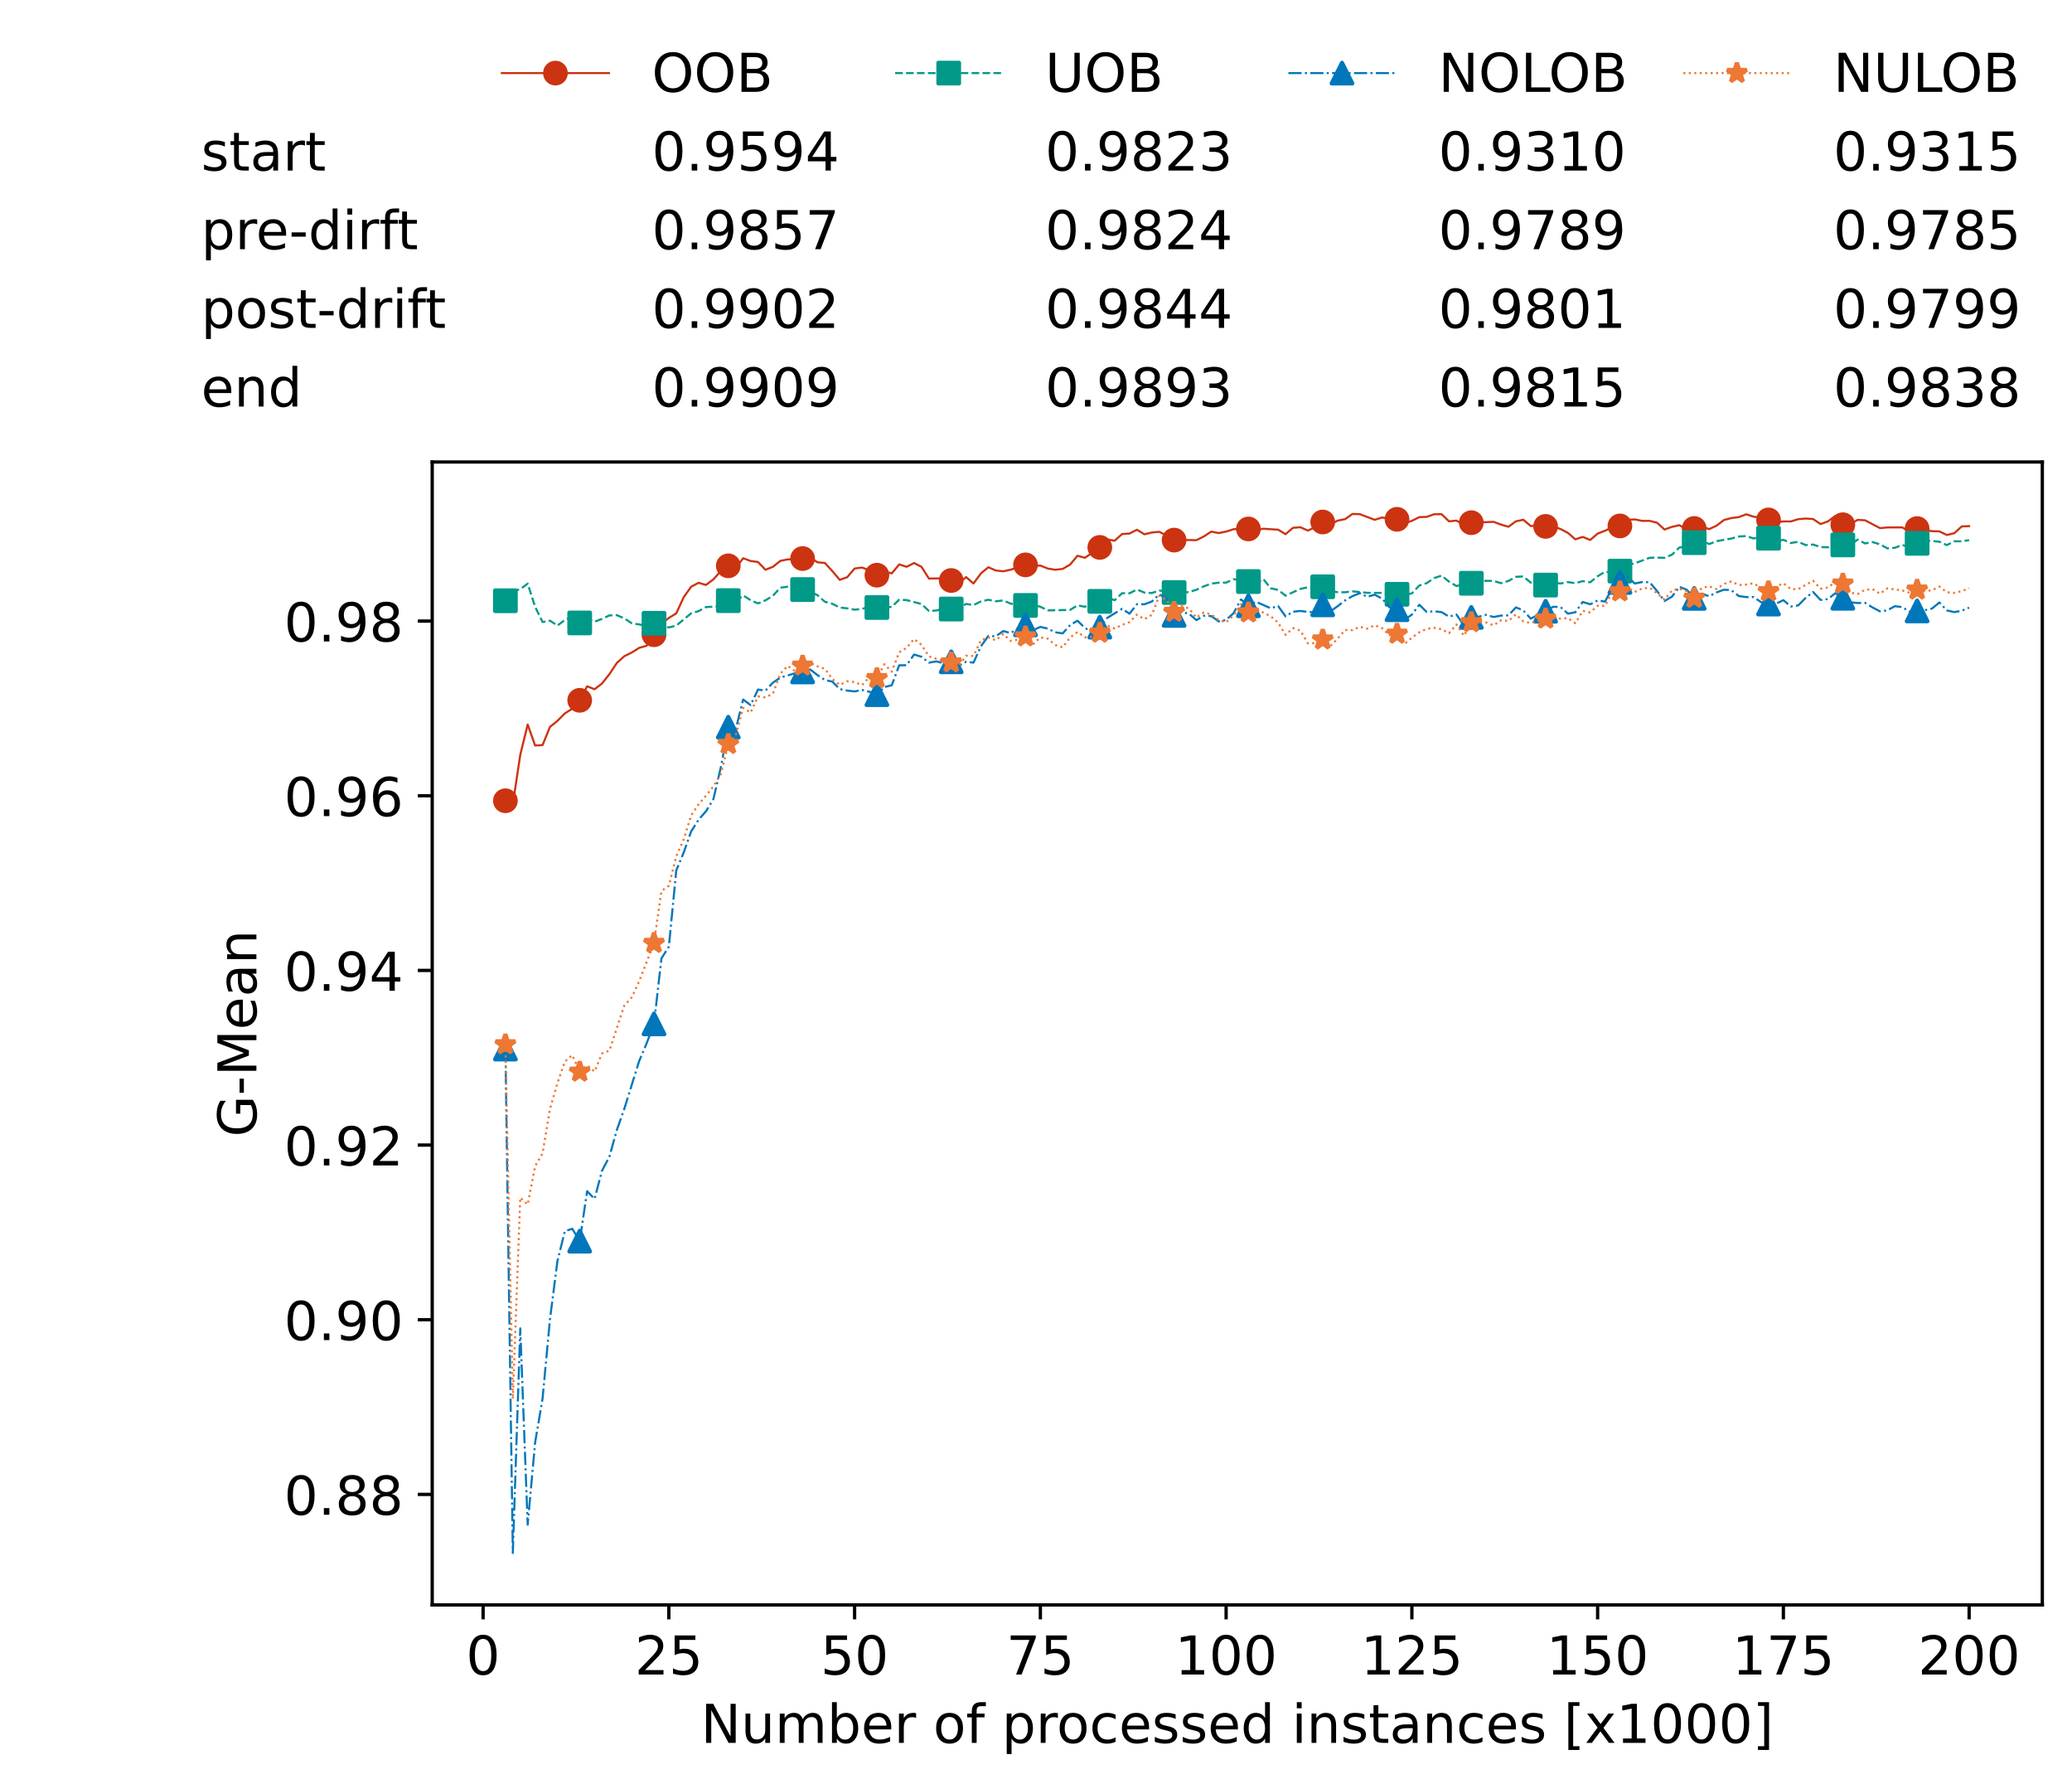 <?xml version="1.0" encoding="utf-8" standalone="no"?>
<!DOCTYPE svg PUBLIC "-//W3C//DTD SVG 1.1//EN"
  "http://www.w3.org/Graphics/SVG/1.1/DTD/svg11.dtd">
<!-- Created with matplotlib (https://matplotlib.org/) -->
<svg height="432.615pt" version="1.1" viewBox="0 0 502.65 432.615" width="502.65pt" xmlns="http://www.w3.org/2000/svg" xmlns:xlink="http://www.w3.org/1999/xlink">
 <defs>
  <style type="text/css">*{stroke-linecap:butt;stroke-linejoin:round;}</style>
 </defs>
 <g id="figure_1">
  <g id="patch_1">
   <path d="M 0 432.615 
L 502.65 432.615 
L 502.65 0 
L 0 0 
z
" style="fill:#ffffff;"/>
  </g>
  <g id="axes_1">
   <g id="patch_2">
    <path d="M 104.85 389.252 
L 495.45 389.252 
L 495.45 112.052 
L 104.85 112.052 
z
" style="fill:#ffffff;"/>
   </g>
   <g id="matplotlib.axis_1">
    <g id="xtick_1">
     <g id="line2d_1">
      <defs>
       <path d="M 0 0 
L 0 3.5 
" id="mf6d679e991" style="stroke:#000000;stroke-width:0.8;"/>
      </defs>
      <g>
       <use style="stroke:#000000;stroke-width:0.8;" x="117.197" xlink:href="#mf6d679e991" y="389.252"/>
      </g>
     </g>
     <g id="text_1">
      <!-- 0 -->
      <g transform="translate(113.061 406.13)scale(0.13 -0.13)">
       <defs>
        <path d="M 31.781 66.406 
Q 24.172 66.406 20.328 58.906 
Q 16.5 51.422 16.5 36.375 
Q 16.5 21.391 20.328 13.891 
Q 24.172 6.391 31.781 6.391 
Q 39.453 6.391 43.281 13.891 
Q 47.125 21.391 47.125 36.375 
Q 47.125 51.422 43.281 58.906 
Q 39.453 66.406 31.781 66.406 
z
M 31.781 74.219 
Q 44.047 74.219 50.516 64.516 
Q 56.984 54.828 56.984 36.375 
Q 56.984 17.969 50.516 8.266 
Q 44.047 -1.422 31.781 -1.422 
Q 19.531 -1.422 13.062 8.266 
Q 6.594 17.969 6.594 36.375 
Q 6.594 54.828 13.062 64.516 
Q 19.531 74.219 31.781 74.219 
z
" id="DejaVuSans-48"/>
       </defs>
       <use xlink:href="#DejaVuSans-48"/>
      </g>
     </g>
    </g>
    <g id="xtick_2">
     <g id="line2d_2">
      <g>
       <use style="stroke:#000000;stroke-width:0.8;" x="162.259" xlink:href="#mf6d679e991" y="389.252"/>
      </g>
     </g>
     <g id="text_2">
      <!-- 25 -->
      <g transform="translate(153.988 406.13)scale(0.13 -0.13)">
       <defs>
        <path d="M 19.188 8.297 
L 53.609 8.297 
L 53.609 0 
L 7.328 0 
L 7.328 8.297 
Q 12.938 14.109 22.625 23.891 
Q 32.328 33.688 34.812 36.531 
Q 39.547 41.844 41.422 45.531 
Q 43.312 49.219 43.312 52.781 
Q 43.312 58.594 39.234 62.25 
Q 35.156 65.922 28.609 65.922 
Q 23.969 65.922 18.812 64.312 
Q 13.672 62.703 7.812 59.422 
L 7.812 69.391 
Q 13.766 71.781 18.938 73 
Q 24.125 74.219 28.422 74.219 
Q 39.75 74.219 46.484 68.547 
Q 53.219 62.891 53.219 53.422 
Q 53.219 48.922 51.531 44.891 
Q 49.859 40.875 45.406 35.406 
Q 44.188 33.984 37.641 27.219 
Q 31.109 20.453 19.188 8.297 
z
" id="DejaVuSans-50"/>
        <path d="M 10.797 72.906 
L 49.516 72.906 
L 49.516 64.594 
L 19.828 64.594 
L 19.828 46.734 
Q 21.969 47.469 24.109 47.828 
Q 26.266 48.188 28.422 48.188 
Q 40.625 48.188 47.75 41.5 
Q 54.891 34.812 54.891 23.391 
Q 54.891 11.625 47.562 5.094 
Q 40.234 -1.422 26.906 -1.422 
Q 22.312 -1.422 17.547 -0.641 
Q 12.797 0.141 7.719 1.703 
L 7.719 11.625 
Q 12.109 9.234 16.797 8.062 
Q 21.484 6.891 26.703 6.891 
Q 35.156 6.891 40.078 11.328 
Q 45.016 15.766 45.016 23.391 
Q 45.016 31 40.078 35.438 
Q 35.156 39.891 26.703 39.891 
Q 22.75 39.891 18.812 39.016 
Q 14.891 38.141 10.797 36.281 
z
" id="DejaVuSans-53"/>
       </defs>
       <use xlink:href="#DejaVuSans-50"/>
       <use x="63.623" xlink:href="#DejaVuSans-53"/>
      </g>
     </g>
    </g>
    <g id="xtick_3">
     <g id="line2d_3">
      <g>
       <use style="stroke:#000000;stroke-width:0.8;" x="207.322" xlink:href="#mf6d679e991" y="389.252"/>
      </g>
     </g>
     <g id="text_3">
      <!-- 50 -->
      <g transform="translate(199.05 406.13)scale(0.13 -0.13)">
       <use xlink:href="#DejaVuSans-53"/>
       <use x="63.623" xlink:href="#DejaVuSans-48"/>
      </g>
     </g>
    </g>
    <g id="xtick_4">
     <g id="line2d_4">
      <g>
       <use style="stroke:#000000;stroke-width:0.8;" x="252.384" xlink:href="#mf6d679e991" y="389.252"/>
      </g>
     </g>
     <g id="text_4">
      <!-- 75 -->
      <g transform="translate(244.113 406.13)scale(0.13 -0.13)">
       <defs>
        <path d="M 8.203 72.906 
L 55.078 72.906 
L 55.078 68.703 
L 28.609 0 
L 18.312 0 
L 43.219 64.594 
L 8.203 64.594 
z
" id="DejaVuSans-55"/>
       </defs>
       <use xlink:href="#DejaVuSans-55"/>
       <use x="63.623" xlink:href="#DejaVuSans-53"/>
      </g>
     </g>
    </g>
    <g id="xtick_5">
     <g id="line2d_5">
      <g>
       <use style="stroke:#000000;stroke-width:0.8;" x="297.446" xlink:href="#mf6d679e991" y="389.252"/>
      </g>
     </g>
     <g id="text_5">
      <!-- 100 -->
      <g transform="translate(285.039 406.13)scale(0.13 -0.13)">
       <defs>
        <path d="M 12.406 8.297 
L 28.516 8.297 
L 28.516 63.922 
L 10.984 60.406 
L 10.984 69.391 
L 28.422 72.906 
L 38.281 72.906 
L 38.281 8.297 
L 54.391 8.297 
L 54.391 0 
L 12.406 0 
z
" id="DejaVuSans-49"/>
       </defs>
       <use xlink:href="#DejaVuSans-49"/>
       <use x="63.623" xlink:href="#DejaVuSans-48"/>
       <use x="127.246" xlink:href="#DejaVuSans-48"/>
      </g>
     </g>
    </g>
    <g id="xtick_6">
     <g id="line2d_6">
      <g>
       <use style="stroke:#000000;stroke-width:0.8;" x="342.509" xlink:href="#mf6d679e991" y="389.252"/>
      </g>
     </g>
     <g id="text_6">
      <!-- 125 -->
      <g transform="translate(330.102 406.13)scale(0.13 -0.13)">
       <use xlink:href="#DejaVuSans-49"/>
       <use x="63.623" xlink:href="#DejaVuSans-50"/>
       <use x="127.246" xlink:href="#DejaVuSans-53"/>
      </g>
     </g>
    </g>
    <g id="xtick_7">
     <g id="line2d_7">
      <g>
       <use style="stroke:#000000;stroke-width:0.8;" x="387.571" xlink:href="#mf6d679e991" y="389.252"/>
      </g>
     </g>
     <g id="text_7">
      <!-- 150 -->
      <g transform="translate(375.164 406.13)scale(0.13 -0.13)">
       <use xlink:href="#DejaVuSans-49"/>
       <use x="63.623" xlink:href="#DejaVuSans-53"/>
       <use x="127.246" xlink:href="#DejaVuSans-48"/>
      </g>
     </g>
    </g>
    <g id="xtick_8">
     <g id="line2d_8">
      <g>
       <use style="stroke:#000000;stroke-width:0.8;" x="432.633" xlink:href="#mf6d679e991" y="389.252"/>
      </g>
     </g>
     <g id="text_8">
      <!-- 175 -->
      <g transform="translate(420.226 406.13)scale(0.13 -0.13)">
       <use xlink:href="#DejaVuSans-49"/>
       <use x="63.623" xlink:href="#DejaVuSans-55"/>
       <use x="127.246" xlink:href="#DejaVuSans-53"/>
      </g>
     </g>
    </g>
    <g id="xtick_9">
     <g id="line2d_9">
      <g>
       <use style="stroke:#000000;stroke-width:0.8;" x="477.695" xlink:href="#mf6d679e991" y="389.252"/>
      </g>
     </g>
     <g id="text_9">
      <!-- 200 -->
      <g transform="translate(465.289 406.13)scale(0.13 -0.13)">
       <use xlink:href="#DejaVuSans-50"/>
       <use x="63.623" xlink:href="#DejaVuSans-48"/>
       <use x="127.246" xlink:href="#DejaVuSans-48"/>
      </g>
     </g>
    </g>
    <g id="text_10">
     <!-- Number of processed instances [x1000] -->
     <g transform="translate(170.025 422.711)scale(0.13 -0.13)">
      <defs>
       <path d="M 9.812 72.906 
L 23.094 72.906 
L 55.422 11.922 
L 55.422 72.906 
L 64.984 72.906 
L 64.984 0 
L 51.703 0 
L 19.391 60.984 
L 19.391 0 
L 9.812 0 
z
" id="DejaVuSans-78"/>
       <path d="M 8.5 21.578 
L 8.5 54.688 
L 17.484 54.688 
L 17.484 21.922 
Q 17.484 14.156 20.5 10.266 
Q 23.531 6.391 29.594 6.391 
Q 36.859 6.391 41.078 11.031 
Q 45.312 15.672 45.312 23.688 
L 45.312 54.688 
L 54.297 54.688 
L 54.297 0 
L 45.312 0 
L 45.312 8.406 
Q 42.047 3.422 37.719 1 
Q 33.406 -1.422 27.688 -1.422 
Q 18.266 -1.422 13.375 4.438 
Q 8.5 10.297 8.5 21.578 
z
M 31.109 56 
z
" id="DejaVuSans-117"/>
       <path d="M 52 44.188 
Q 55.375 50.25 60.062 53.125 
Q 64.75 56 71.094 56 
Q 79.641 56 84.281 50.016 
Q 88.922 44.047 88.922 33.016 
L 88.922 0 
L 79.891 0 
L 79.891 32.719 
Q 79.891 40.578 77.094 44.375 
Q 74.312 48.188 68.609 48.188 
Q 61.625 48.188 57.562 43.547 
Q 53.516 38.922 53.516 30.906 
L 53.516 0 
L 44.484 0 
L 44.484 32.719 
Q 44.484 40.625 41.703 44.406 
Q 38.922 48.188 33.109 48.188 
Q 26.219 48.188 22.156 43.531 
Q 18.109 38.875 18.109 30.906 
L 18.109 0 
L 9.078 0 
L 9.078 54.688 
L 18.109 54.688 
L 18.109 46.188 
Q 21.188 51.219 25.484 53.609 
Q 29.781 56 35.688 56 
Q 41.656 56 45.828 52.969 
Q 50 49.953 52 44.188 
z
" id="DejaVuSans-109"/>
       <path d="M 48.688 27.297 
Q 48.688 37.203 44.609 42.844 
Q 40.531 48.484 33.406 48.484 
Q 26.266 48.484 22.188 42.844 
Q 18.109 37.203 18.109 27.297 
Q 18.109 17.391 22.188 11.75 
Q 26.266 6.109 33.406 6.109 
Q 40.531 6.109 44.609 11.75 
Q 48.688 17.391 48.688 27.297 
z
M 18.109 46.391 
Q 20.953 51.266 25.266 53.625 
Q 29.594 56 35.594 56 
Q 45.562 56 51.781 48.094 
Q 58.016 40.188 58.016 27.297 
Q 58.016 14.406 51.781 6.484 
Q 45.562 -1.422 35.594 -1.422 
Q 29.594 -1.422 25.266 0.953 
Q 20.953 3.328 18.109 8.203 
L 18.109 0 
L 9.078 0 
L 9.078 75.984 
L 18.109 75.984 
z
" id="DejaVuSans-98"/>
       <path d="M 56.203 29.594 
L 56.203 25.203 
L 14.891 25.203 
Q 15.484 15.922 20.484 11.062 
Q 25.484 6.203 34.422 6.203 
Q 39.594 6.203 44.453 7.469 
Q 49.312 8.734 54.109 11.281 
L 54.109 2.781 
Q 49.266 0.734 44.188 -0.344 
Q 39.109 -1.422 33.891 -1.422 
Q 20.797 -1.422 13.156 6.188 
Q 5.516 13.812 5.516 26.812 
Q 5.516 40.234 12.766 48.109 
Q 20.016 56 32.328 56 
Q 43.359 56 49.781 48.891 
Q 56.203 41.797 56.203 29.594 
z
M 47.219 32.234 
Q 47.125 39.594 43.094 43.984 
Q 39.062 48.391 32.422 48.391 
Q 24.906 48.391 20.391 44.141 
Q 15.875 39.891 15.188 32.172 
z
" id="DejaVuSans-101"/>
       <path d="M 41.109 46.297 
Q 39.594 47.172 37.812 47.578 
Q 36.031 48 33.891 48 
Q 26.266 48 22.188 43.047 
Q 18.109 38.094 18.109 28.812 
L 18.109 0 
L 9.078 0 
L 9.078 54.688 
L 18.109 54.688 
L 18.109 46.188 
Q 20.953 51.172 25.484 53.578 
Q 30.031 56 36.531 56 
Q 37.453 56 38.578 55.875 
Q 39.703 55.766 41.062 55.516 
z
" id="DejaVuSans-114"/>
       <path id="DejaVuSans-32"/>
       <path d="M 30.609 48.391 
Q 23.391 48.391 19.188 42.75 
Q 14.984 37.109 14.984 27.297 
Q 14.984 17.484 19.156 11.844 
Q 23.344 6.203 30.609 6.203 
Q 37.797 6.203 41.984 11.859 
Q 46.188 17.531 46.188 27.297 
Q 46.188 37.016 41.984 42.703 
Q 37.797 48.391 30.609 48.391 
z
M 30.609 56 
Q 42.328 56 49.016 48.375 
Q 55.719 40.766 55.719 27.297 
Q 55.719 13.875 49.016 6.219 
Q 42.328 -1.422 30.609 -1.422 
Q 18.844 -1.422 12.172 6.219 
Q 5.516 13.875 5.516 27.297 
Q 5.516 40.766 12.172 48.375 
Q 18.844 56 30.609 56 
z
" id="DejaVuSans-111"/>
       <path d="M 37.109 75.984 
L 37.109 68.5 
L 28.516 68.5 
Q 23.688 68.5 21.797 66.547 
Q 19.922 64.594 19.922 59.516 
L 19.922 54.688 
L 34.719 54.688 
L 34.719 47.703 
L 19.922 47.703 
L 19.922 0 
L 10.891 0 
L 10.891 47.703 
L 2.297 47.703 
L 2.297 54.688 
L 10.891 54.688 
L 10.891 58.5 
Q 10.891 67.625 15.141 71.797 
Q 19.391 75.984 28.609 75.984 
z
" id="DejaVuSans-102"/>
       <path d="M 18.109 8.203 
L 18.109 -20.797 
L 9.078 -20.797 
L 9.078 54.688 
L 18.109 54.688 
L 18.109 46.391 
Q 20.953 51.266 25.266 53.625 
Q 29.594 56 35.594 56 
Q 45.562 56 51.781 48.094 
Q 58.016 40.188 58.016 27.297 
Q 58.016 14.406 51.781 6.484 
Q 45.562 -1.422 35.594 -1.422 
Q 29.594 -1.422 25.266 0.953 
Q 20.953 3.328 18.109 8.203 
z
M 48.688 27.297 
Q 48.688 37.203 44.609 42.844 
Q 40.531 48.484 33.406 48.484 
Q 26.266 48.484 22.188 42.844 
Q 18.109 37.203 18.109 27.297 
Q 18.109 17.391 22.188 11.75 
Q 26.266 6.109 33.406 6.109 
Q 40.531 6.109 44.609 11.75 
Q 48.688 17.391 48.688 27.297 
z
" id="DejaVuSans-112"/>
       <path d="M 48.781 52.594 
L 48.781 44.188 
Q 44.969 46.297 41.141 47.344 
Q 37.312 48.391 33.406 48.391 
Q 24.656 48.391 19.812 42.844 
Q 14.984 37.312 14.984 27.297 
Q 14.984 17.281 19.812 11.734 
Q 24.656 6.203 33.406 6.203 
Q 37.312 6.203 41.141 7.25 
Q 44.969 8.297 48.781 10.406 
L 48.781 2.094 
Q 45.016 0.344 40.984 -0.531 
Q 36.969 -1.422 32.422 -1.422 
Q 20.062 -1.422 12.781 6.344 
Q 5.516 14.109 5.516 27.297 
Q 5.516 40.672 12.859 48.328 
Q 20.219 56 33.016 56 
Q 37.156 56 41.109 55.141 
Q 45.062 54.297 48.781 52.594 
z
" id="DejaVuSans-99"/>
       <path d="M 44.281 53.078 
L 44.281 44.578 
Q 40.484 46.531 36.375 47.5 
Q 32.281 48.484 27.875 48.484 
Q 21.188 48.484 17.844 46.438 
Q 14.5 44.391 14.5 40.281 
Q 14.5 37.156 16.891 35.375 
Q 19.281 33.594 26.516 31.984 
L 29.594 31.297 
Q 39.156 29.25 43.188 25.516 
Q 47.219 21.781 47.219 15.094 
Q 47.219 7.469 41.188 3.016 
Q 35.156 -1.422 24.609 -1.422 
Q 20.219 -1.422 15.453 -0.562 
Q 10.688 0.297 5.422 2 
L 5.422 11.281 
Q 10.406 8.688 15.234 7.391 
Q 20.062 6.109 24.812 6.109 
Q 31.156 6.109 34.562 8.281 
Q 37.984 10.453 37.984 14.406 
Q 37.984 18.062 35.516 20.016 
Q 33.062 21.969 24.703 23.781 
L 21.578 24.516 
Q 13.234 26.266 9.516 29.906 
Q 5.812 33.547 5.812 39.891 
Q 5.812 47.609 11.281 51.797 
Q 16.75 56 26.812 56 
Q 31.781 56 36.172 55.266 
Q 40.578 54.547 44.281 53.078 
z
" id="DejaVuSans-115"/>
       <path d="M 45.406 46.391 
L 45.406 75.984 
L 54.391 75.984 
L 54.391 0 
L 45.406 0 
L 45.406 8.203 
Q 42.578 3.328 38.25 0.953 
Q 33.938 -1.422 27.875 -1.422 
Q 17.969 -1.422 11.734 6.484 
Q 5.516 14.406 5.516 27.297 
Q 5.516 40.188 11.734 48.094 
Q 17.969 56 27.875 56 
Q 33.938 56 38.25 53.625 
Q 42.578 51.266 45.406 46.391 
z
M 14.797 27.297 
Q 14.797 17.391 18.875 11.75 
Q 22.953 6.109 30.078 6.109 
Q 37.203 6.109 41.297 11.75 
Q 45.406 17.391 45.406 27.297 
Q 45.406 37.203 41.297 42.844 
Q 37.203 48.484 30.078 48.484 
Q 22.953 48.484 18.875 42.844 
Q 14.797 37.203 14.797 27.297 
z
" id="DejaVuSans-100"/>
       <path d="M 9.422 54.688 
L 18.406 54.688 
L 18.406 0 
L 9.422 0 
z
M 9.422 75.984 
L 18.406 75.984 
L 18.406 64.594 
L 9.422 64.594 
z
" id="DejaVuSans-105"/>
       <path d="M 54.891 33.016 
L 54.891 0 
L 45.906 0 
L 45.906 32.719 
Q 45.906 40.484 42.875 44.328 
Q 39.844 48.188 33.797 48.188 
Q 26.516 48.188 22.312 43.547 
Q 18.109 38.922 18.109 30.906 
L 18.109 0 
L 9.078 0 
L 9.078 54.688 
L 18.109 54.688 
L 18.109 46.188 
Q 21.344 51.125 25.703 53.562 
Q 30.078 56 35.797 56 
Q 45.219 56 50.047 50.172 
Q 54.891 44.344 54.891 33.016 
z
" id="DejaVuSans-110"/>
       <path d="M 18.312 70.219 
L 18.312 54.688 
L 36.812 54.688 
L 36.812 47.703 
L 18.312 47.703 
L 18.312 18.016 
Q 18.312 11.328 20.141 9.422 
Q 21.969 7.516 27.594 7.516 
L 36.812 7.516 
L 36.812 0 
L 27.594 0 
Q 17.188 0 13.234 3.875 
Q 9.281 7.766 9.281 18.016 
L 9.281 47.703 
L 2.688 47.703 
L 2.688 54.688 
L 9.281 54.688 
L 9.281 70.219 
z
" id="DejaVuSans-116"/>
       <path d="M 34.281 27.484 
Q 23.391 27.484 19.188 25 
Q 14.984 22.516 14.984 16.5 
Q 14.984 11.719 18.141 8.906 
Q 21.297 6.109 26.703 6.109 
Q 34.188 6.109 38.703 11.406 
Q 43.219 16.703 43.219 25.484 
L 43.219 27.484 
z
M 52.203 31.203 
L 52.203 0 
L 43.219 0 
L 43.219 8.297 
Q 40.141 3.328 35.547 0.953 
Q 30.953 -1.422 24.312 -1.422 
Q 15.922 -1.422 10.953 3.297 
Q 6 8.016 6 15.922 
Q 6 25.141 12.172 29.828 
Q 18.359 34.516 30.609 34.516 
L 43.219 34.516 
L 43.219 35.406 
Q 43.219 41.609 39.141 45 
Q 35.062 48.391 27.688 48.391 
Q 23 48.391 18.547 47.266 
Q 14.109 46.141 10.016 43.891 
L 10.016 52.203 
Q 14.938 54.109 19.578 55.047 
Q 24.219 56 28.609 56 
Q 40.484 56 46.344 49.844 
Q 52.203 43.703 52.203 31.203 
z
" id="DejaVuSans-97"/>
       <path d="M 8.594 75.984 
L 29.297 75.984 
L 29.297 69 
L 17.578 69 
L 17.578 -6.203 
L 29.297 -6.203 
L 29.297 -13.188 
L 8.594 -13.188 
z
" id="DejaVuSans-91"/>
       <path d="M 54.891 54.688 
L 35.109 28.078 
L 55.906 0 
L 45.312 0 
L 29.391 21.484 
L 13.484 0 
L 2.875 0 
L 24.125 28.609 
L 4.688 54.688 
L 15.281 54.688 
L 29.781 35.203 
L 44.281 54.688 
z
" id="DejaVuSans-120"/>
       <path d="M 30.422 75.984 
L 30.422 -13.188 
L 9.719 -13.188 
L 9.719 -6.203 
L 21.391 -6.203 
L 21.391 69 
L 9.719 69 
L 9.719 75.984 
z
" id="DejaVuSans-93"/>
      </defs>
      <use xlink:href="#DejaVuSans-78"/>
      <use x="74.805" xlink:href="#DejaVuSans-117"/>
      <use x="138.184" xlink:href="#DejaVuSans-109"/>
      <use x="235.596" xlink:href="#DejaVuSans-98"/>
      <use x="299.072" xlink:href="#DejaVuSans-101"/>
      <use x="360.596" xlink:href="#DejaVuSans-114"/>
      <use x="401.709" xlink:href="#DejaVuSans-32"/>
      <use x="433.496" xlink:href="#DejaVuSans-111"/>
      <use x="494.678" xlink:href="#DejaVuSans-102"/>
      <use x="529.883" xlink:href="#DejaVuSans-32"/>
      <use x="561.67" xlink:href="#DejaVuSans-112"/>
      <use x="625.146" xlink:href="#DejaVuSans-114"/>
      <use x="664.01" xlink:href="#DejaVuSans-111"/>
      <use x="725.191" xlink:href="#DejaVuSans-99"/>
      <use x="780.172" xlink:href="#DejaVuSans-101"/>
      <use x="841.695" xlink:href="#DejaVuSans-115"/>
      <use x="893.795" xlink:href="#DejaVuSans-115"/>
      <use x="945.895" xlink:href="#DejaVuSans-101"/>
      <use x="1007.418" xlink:href="#DejaVuSans-100"/>
      <use x="1070.895" xlink:href="#DejaVuSans-32"/>
      <use x="1102.682" xlink:href="#DejaVuSans-105"/>
      <use x="1130.465" xlink:href="#DejaVuSans-110"/>
      <use x="1193.844" xlink:href="#DejaVuSans-115"/>
      <use x="1245.943" xlink:href="#DejaVuSans-116"/>
      <use x="1285.152" xlink:href="#DejaVuSans-97"/>
      <use x="1346.432" xlink:href="#DejaVuSans-110"/>
      <use x="1409.811" xlink:href="#DejaVuSans-99"/>
      <use x="1464.791" xlink:href="#DejaVuSans-101"/>
      <use x="1526.314" xlink:href="#DejaVuSans-115"/>
      <use x="1578.414" xlink:href="#DejaVuSans-32"/>
      <use x="1610.201" xlink:href="#DejaVuSans-91"/>
      <use x="1649.215" xlink:href="#DejaVuSans-120"/>
      <use x="1708.395" xlink:href="#DejaVuSans-49"/>
      <use x="1772.018" xlink:href="#DejaVuSans-48"/>
      <use x="1835.641" xlink:href="#DejaVuSans-48"/>
      <use x="1899.264" xlink:href="#DejaVuSans-48"/>
      <use x="1962.887" xlink:href="#DejaVuSans-93"/>
     </g>
    </g>
   </g>
   <g id="matplotlib.axis_2">
    <g id="ytick_1">
     <g id="line2d_10">
      <defs>
       <path d="M 0 0 
L -3.5 0 
" id="m78c276a005" style="stroke:#000000;stroke-width:0.8;"/>
      </defs>
      <g>
       <use style="stroke:#000000;stroke-width:0.8;" x="104.85" xlink:href="#m78c276a005" y="362.441"/>
      </g>
     </g>
     <g id="text_11">
      <!-- 0.88 -->
      <g transform="translate(68.905 367.38)scale(0.13 -0.13)">
       <defs>
        <path d="M 10.688 12.406 
L 21 12.406 
L 21 0 
L 10.688 0 
z
" id="DejaVuSans-46"/>
        <path d="M 31.781 34.625 
Q 24.75 34.625 20.719 30.859 
Q 16.703 27.094 16.703 20.516 
Q 16.703 13.922 20.719 10.156 
Q 24.75 6.391 31.781 6.391 
Q 38.812 6.391 42.859 10.172 
Q 46.922 13.969 46.922 20.516 
Q 46.922 27.094 42.891 30.859 
Q 38.875 34.625 31.781 34.625 
z
M 21.922 38.812 
Q 15.578 40.375 12.031 44.719 
Q 8.5 49.078 8.5 55.328 
Q 8.5 64.062 14.719 69.141 
Q 20.953 74.219 31.781 74.219 
Q 42.672 74.219 48.875 69.141 
Q 55.078 64.062 55.078 55.328 
Q 55.078 49.078 51.531 44.719 
Q 48 40.375 41.703 38.812 
Q 48.828 37.156 52.797 32.312 
Q 56.781 27.484 56.781 20.516 
Q 56.781 9.906 50.312 4.234 
Q 43.844 -1.422 31.781 -1.422 
Q 19.734 -1.422 13.25 4.234 
Q 6.781 9.906 6.781 20.516 
Q 6.781 27.484 10.781 32.312 
Q 14.797 37.156 21.922 38.812 
z
M 18.312 54.391 
Q 18.312 48.734 21.844 45.562 
Q 25.391 42.391 31.781 42.391 
Q 38.141 42.391 41.719 45.562 
Q 45.312 48.734 45.312 54.391 
Q 45.312 60.062 41.719 63.234 
Q 38.141 66.406 31.781 66.406 
Q 25.391 66.406 21.844 63.234 
Q 18.312 60.062 18.312 54.391 
z
" id="DejaVuSans-56"/>
       </defs>
       <use xlink:href="#DejaVuSans-48"/>
       <use x="63.623" xlink:href="#DejaVuSans-46"/>
       <use x="95.41" xlink:href="#DejaVuSans-56"/>
       <use x="159.033" xlink:href="#DejaVuSans-56"/>
      </g>
     </g>
    </g>
    <g id="ytick_2">
     <g id="line2d_11">
      <g>
       <use style="stroke:#000000;stroke-width:0.8;" x="104.85" xlink:href="#m78c276a005" y="320.08"/>
      </g>
     </g>
     <g id="text_12">
      <!-- 0.90 -->
      <g transform="translate(68.905 325.019)scale(0.13 -0.13)">
       <defs>
        <path d="M 10.984 1.516 
L 10.984 10.5 
Q 14.703 8.734 18.5 7.812 
Q 22.312 6.891 25.984 6.891 
Q 35.75 6.891 40.891 13.453 
Q 46.047 20.016 46.781 33.406 
Q 43.953 29.203 39.594 26.953 
Q 35.25 24.703 29.984 24.703 
Q 19.047 24.703 12.672 31.312 
Q 6.297 37.938 6.297 49.422 
Q 6.297 60.641 12.938 67.422 
Q 19.578 74.219 30.609 74.219 
Q 43.266 74.219 49.922 64.516 
Q 56.594 54.828 56.594 36.375 
Q 56.594 19.141 48.406 8.859 
Q 40.234 -1.422 26.422 -1.422 
Q 22.703 -1.422 18.891 -0.688 
Q 15.094 0.047 10.984 1.516 
z
M 30.609 32.422 
Q 37.25 32.422 41.125 36.953 
Q 45.016 41.5 45.016 49.422 
Q 45.016 57.281 41.125 61.844 
Q 37.25 66.406 30.609 66.406 
Q 23.969 66.406 20.094 61.844 
Q 16.219 57.281 16.219 49.422 
Q 16.219 41.5 20.094 36.953 
Q 23.969 32.422 30.609 32.422 
z
" id="DejaVuSans-57"/>
       </defs>
       <use xlink:href="#DejaVuSans-48"/>
       <use x="63.623" xlink:href="#DejaVuSans-46"/>
       <use x="95.41" xlink:href="#DejaVuSans-57"/>
       <use x="159.033" xlink:href="#DejaVuSans-48"/>
      </g>
     </g>
    </g>
    <g id="ytick_3">
     <g id="line2d_12">
      <g>
       <use style="stroke:#000000;stroke-width:0.8;" x="104.85" xlink:href="#m78c276a005" y="277.719"/>
      </g>
     </g>
     <g id="text_13">
      <!-- 0.92 -->
      <g transform="translate(68.905 282.658)scale(0.13 -0.13)">
       <use xlink:href="#DejaVuSans-48"/>
       <use x="63.623" xlink:href="#DejaVuSans-46"/>
       <use x="95.41" xlink:href="#DejaVuSans-57"/>
       <use x="159.033" xlink:href="#DejaVuSans-50"/>
      </g>
     </g>
    </g>
    <g id="ytick_4">
     <g id="line2d_13">
      <g>
       <use style="stroke:#000000;stroke-width:0.8;" x="104.85" xlink:href="#m78c276a005" y="235.358"/>
      </g>
     </g>
     <g id="text_14">
      <!-- 0.94 -->
      <g transform="translate(68.905 240.297)scale(0.13 -0.13)">
       <defs>
        <path d="M 37.797 64.312 
L 12.891 25.391 
L 37.797 25.391 
z
M 35.203 72.906 
L 47.609 72.906 
L 47.609 25.391 
L 58.016 25.391 
L 58.016 17.188 
L 47.609 17.188 
L 47.609 0 
L 37.797 0 
L 37.797 17.188 
L 4.891 17.188 
L 4.891 26.703 
z
" id="DejaVuSans-52"/>
       </defs>
       <use xlink:href="#DejaVuSans-48"/>
       <use x="63.623" xlink:href="#DejaVuSans-46"/>
       <use x="95.41" xlink:href="#DejaVuSans-57"/>
       <use x="159.033" xlink:href="#DejaVuSans-52"/>
      </g>
     </g>
    </g>
    <g id="ytick_5">
     <g id="line2d_14">
      <g>
       <use style="stroke:#000000;stroke-width:0.8;" x="104.85" xlink:href="#m78c276a005" y="192.997"/>
      </g>
     </g>
     <g id="text_15">
      <!-- 0.96 -->
      <g transform="translate(68.905 197.936)scale(0.13 -0.13)">
       <defs>
        <path d="M 33.016 40.375 
Q 26.375 40.375 22.484 35.828 
Q 18.609 31.297 18.609 23.391 
Q 18.609 15.531 22.484 10.953 
Q 26.375 6.391 33.016 6.391 
Q 39.656 6.391 43.531 10.953 
Q 47.406 15.531 47.406 23.391 
Q 47.406 31.297 43.531 35.828 
Q 39.656 40.375 33.016 40.375 
z
M 52.594 71.297 
L 52.594 62.312 
Q 48.875 64.062 45.094 64.984 
Q 41.312 65.922 37.594 65.922 
Q 27.828 65.922 22.672 59.328 
Q 17.531 52.734 16.797 39.406 
Q 19.672 43.656 24.016 45.922 
Q 28.375 48.188 33.594 48.188 
Q 44.578 48.188 50.953 41.516 
Q 57.328 34.859 57.328 23.391 
Q 57.328 12.156 50.688 5.359 
Q 44.047 -1.422 33.016 -1.422 
Q 20.359 -1.422 13.672 8.266 
Q 6.984 17.969 6.984 36.375 
Q 6.984 53.656 15.188 63.938 
Q 23.391 74.219 37.203 74.219 
Q 40.922 74.219 44.703 73.484 
Q 48.484 72.75 52.594 71.297 
z
" id="DejaVuSans-54"/>
       </defs>
       <use xlink:href="#DejaVuSans-48"/>
       <use x="63.623" xlink:href="#DejaVuSans-46"/>
       <use x="95.41" xlink:href="#DejaVuSans-57"/>
       <use x="159.033" xlink:href="#DejaVuSans-54"/>
      </g>
     </g>
    </g>
    <g id="ytick_6">
     <g id="line2d_15">
      <g>
       <use style="stroke:#000000;stroke-width:0.8;" x="104.85" xlink:href="#m78c276a005" y="150.636"/>
      </g>
     </g>
     <g id="text_16">
      <!-- 0.98 -->
      <g transform="translate(68.905 155.575)scale(0.13 -0.13)">
       <use xlink:href="#DejaVuSans-48"/>
       <use x="63.623" xlink:href="#DejaVuSans-46"/>
       <use x="95.41" xlink:href="#DejaVuSans-57"/>
       <use x="159.033" xlink:href="#DejaVuSans-56"/>
      </g>
     </g>
    </g>
    <g id="text_17">
     <!-- G-Mean -->
     <g transform="translate(62.201 275.744)rotate(-90)scale(0.13 -0.13)">
      <defs>
       <path d="M 59.516 10.406 
L 59.516 29.984 
L 43.406 29.984 
L 43.406 38.094 
L 69.281 38.094 
L 69.281 6.781 
Q 63.578 2.734 56.688 0.656 
Q 49.812 -1.422 42 -1.422 
Q 24.906 -1.422 15.25 8.562 
Q 5.609 18.562 5.609 36.375 
Q 5.609 54.25 15.25 64.234 
Q 24.906 74.219 42 74.219 
Q 49.125 74.219 55.547 72.453 
Q 61.969 70.703 67.391 67.281 
L 67.391 56.781 
Q 61.922 61.422 55.766 63.766 
Q 49.609 66.109 42.828 66.109 
Q 29.438 66.109 22.719 58.641 
Q 16.016 51.172 16.016 36.375 
Q 16.016 21.625 22.719 14.156 
Q 29.438 6.688 42.828 6.688 
Q 48.047 6.688 52.141 7.594 
Q 56.25 8.5 59.516 10.406 
z
" id="DejaVuSans-71"/>
       <path d="M 4.891 31.391 
L 31.203 31.391 
L 31.203 23.391 
L 4.891 23.391 
z
" id="DejaVuSans-45"/>
       <path d="M 9.812 72.906 
L 24.516 72.906 
L 43.109 23.297 
L 61.812 72.906 
L 76.516 72.906 
L 76.516 0 
L 66.891 0 
L 66.891 64.016 
L 48.094 14.016 
L 38.188 14.016 
L 19.391 64.016 
L 19.391 0 
L 9.812 0 
z
" id="DejaVuSans-77"/>
      </defs>
      <use xlink:href="#DejaVuSans-71"/>
      <use x="77.49" xlink:href="#DejaVuSans-45"/>
      <use x="113.574" xlink:href="#DejaVuSans-77"/>
      <use x="199.854" xlink:href="#DejaVuSans-101"/>
      <use x="261.377" xlink:href="#DejaVuSans-97"/>
      <use x="322.656" xlink:href="#DejaVuSans-110"/>
     </g>
    </g>
   </g>
   <g id="line2d_16"/>
   <g id="line2d_17"/>
   <g id="line2d_18"/>
   <g id="line2d_19"/>
   <g id="line2d_20"/>
   <g id="line2d_21">
    <path clip-path="url(#p77664473bf)" d="M 122.605 194.208 
L 124.407 195.078 
L 126.21 183.078 
L 128.012 175.72 
L 129.815 180.813 
L 131.617 180.713 
L 133.419 176.303 
L 135.222 174.84 
L 137.024 173.026 
L 138.827 171.877 
L 140.629 169.849 
L 142.432 166.448 
L 144.234 167.169 
L 146.037 165.782 
L 147.839 163.5 
L 149.642 160.787 
L 151.444 159.152 
L 153.247 158.266 
L 155.049 157.134 
L 156.852 156.623 
L 160.457 151.319 
L 162.259 149.857 
L 164.062 148.761 
L 165.864 144.828 
L 167.667 142.297 
L 169.469 141.346 
L 171.272 141.87 
L 173.074 140.506 
L 174.877 138.492 
L 176.679 137.233 
L 178.482 137.746 
L 180.284 135.389 
L 182.087 136.055 
L 183.889 136.306 
L 185.692 138.185 
L 187.494 137.478 
L 189.297 136.028 
L 191.099 135.67 
L 192.902 135.638 
L 194.704 135.465 
L 196.507 135.167 
L 198.309 136.376 
L 200.112 136.538 
L 201.914 138.503 
L 203.717 140.639 
L 205.519 139.984 
L 207.322 137.879 
L 209.124 137.65 
L 210.927 138.336 
L 212.729 139.502 
L 214.532 138.603 
L 216.334 139.063 
L 218.137 136.891 
L 219.939 137.467 
L 221.742 136.552 
L 223.544 137.472 
L 225.347 140.317 
L 228.952 140.279 
L 230.754 140.789 
L 232.557 141.561 
L 234.359 139.96 
L 236.162 141.515 
L 237.964 139.07 
L 239.767 137.578 
L 241.569 138.364 
L 243.372 138.563 
L 245.174 138.175 
L 248.779 137.002 
L 250.581 137.272 
L 252.384 137.172 
L 254.186 137.888 
L 255.989 138.183 
L 257.791 137.98 
L 259.594 136.94 
L 261.396 134.785 
L 263.199 135.282 
L 266.804 132.765 
L 268.606 130.826 
L 270.409 131.145 
L 272.211 129.516 
L 274.014 129.403 
L 275.816 128.476 
L 277.619 129.585 
L 279.421 129.152 
L 281.224 128.983 
L 283.026 129.876 
L 284.829 130.99 
L 286.631 130.947 
L 290.236 131.008 
L 292.039 130.11 
L 293.841 128.933 
L 295.644 129.285 
L 297.446 128.928 
L 299.249 128.352 
L 301.051 128.258 
L 302.854 128.288 
L 304.656 128.577 
L 306.459 128.238 
L 310.064 128.462 
L 311.866 129.554 
L 313.669 128.009 
L 315.471 127.877 
L 317.274 128.685 
L 319.076 127.837 
L 320.879 126.602 
L 322.681 127.255 
L 324.484 126.269 
L 326.286 125.921 
L 328.089 124.652 
L 329.891 124.712 
L 333.496 126.073 
L 335.299 125.502 
L 337.101 125.861 
L 338.904 125.948 
L 340.706 126.929 
L 342.509 126.322 
L 344.311 125.423 
L 346.114 125.362 
L 347.916 124.717 
L 349.719 124.707 
L 351.521 126.435 
L 353.324 126.267 
L 355.126 127.253 
L 356.928 126.767 
L 362.336 126.563 
L 364.138 127.236 
L 365.941 127.752 
L 367.743 126.436 
L 369.546 126.056 
L 371.348 127.579 
L 373.151 127.481 
L 374.953 127.667 
L 376.756 127.65 
L 378.558 128.302 
L 380.361 129.245 
L 382.163 130.798 
L 383.966 130.221 
L 385.768 130.963 
L 387.571 129.42 
L 389.373 128.711 
L 391.176 127.882 
L 392.978 127.56 
L 394.781 126.095 
L 396.583 125.971 
L 398.386 126.334 
L 400.188 126.325 
L 401.991 126.783 
L 403.793 128.426 
L 405.596 127.785 
L 407.398 127.375 
L 409.201 128.411 
L 411.003 128.177 
L 412.806 127.643 
L 414.608 128.336 
L 416.411 127.504 
L 418.213 126.124 
L 420.016 125.647 
L 421.818 125.423 
L 423.621 124.727 
L 425.423 125.32 
L 427.226 125.519 
L 430.831 126.641 
L 432.633 126.466 
L 434.436 126.461 
L 436.238 125.914 
L 438.041 125.764 
L 439.843 125.88 
L 441.646 127.101 
L 443.448 126.455 
L 445.251 125.121 
L 447.053 127.264 
L 448.856 127.141 
L 450.658 126.086 
L 452.461 126.192 
L 456.066 128.084 
L 457.868 127.925 
L 461.473 127.92 
L 463.276 128.95 
L 465.078 128.199 
L 468.683 128.831 
L 470.485 128.879 
L 472.288 129.755 
L 474.09 129.325 
L 475.893 127.681 
L 477.695 127.605 
L 477.695 127.605 
" style="fill:none;stroke:#cc3311;stroke-linecap:square;stroke-width:0.5;"/>
    <defs>
     <path d="M 0 2.5 
C 0.663 2.5 1.299 2.237 1.768 1.768 
C 2.237 1.299 2.5 0.663 2.5 0 
C 2.5 -0.663 2.237 -1.299 1.768 -1.768 
C 1.299 -2.237 0.663 -2.5 0 -2.5 
C -0.663 -2.5 -1.299 -2.237 -1.768 -1.768 
C -2.237 -1.299 -2.5 -0.663 -2.5 0 
C -2.5 0.663 -2.237 1.299 -1.768 1.768 
C -1.299 2.237 -0.663 2.5 0 2.5 
z
" id="mdd71041aeb" style="stroke:#cc3311;"/>
    </defs>
    <g clip-path="url(#p77664473bf)">
     <use style="fill:#cc3311;stroke:#cc3311;" x="122.605" xlink:href="#mdd71041aeb" y="194.208"/>
     <use style="fill:#cc3311;stroke:#cc3311;" x="140.629" xlink:href="#mdd71041aeb" y="169.849"/>
     <use style="fill:#cc3311;stroke:#cc3311;" x="158.654" xlink:href="#mdd71041aeb" y="153.947"/>
     <use style="fill:#cc3311;stroke:#cc3311;" x="176.679" xlink:href="#mdd71041aeb" y="137.233"/>
     <use style="fill:#cc3311;stroke:#cc3311;" x="194.704" xlink:href="#mdd71041aeb" y="135.465"/>
     <use style="fill:#cc3311;stroke:#cc3311;" x="212.729" xlink:href="#mdd71041aeb" y="139.502"/>
     <use style="fill:#cc3311;stroke:#cc3311;" x="230.754" xlink:href="#mdd71041aeb" y="140.789"/>
     <use style="fill:#cc3311;stroke:#cc3311;" x="248.779" xlink:href="#mdd71041aeb" y="137.002"/>
     <use style="fill:#cc3311;stroke:#cc3311;" x="266.804" xlink:href="#mdd71041aeb" y="132.765"/>
     <use style="fill:#cc3311;stroke:#cc3311;" x="284.829" xlink:href="#mdd71041aeb" y="130.99"/>
     <use style="fill:#cc3311;stroke:#cc3311;" x="302.854" xlink:href="#mdd71041aeb" y="128.288"/>
     <use style="fill:#cc3311;stroke:#cc3311;" x="320.879" xlink:href="#mdd71041aeb" y="126.602"/>
     <use style="fill:#cc3311;stroke:#cc3311;" x="338.904" xlink:href="#mdd71041aeb" y="125.948"/>
     <use style="fill:#cc3311;stroke:#cc3311;" x="356.928" xlink:href="#mdd71041aeb" y="126.767"/>
     <use style="fill:#cc3311;stroke:#cc3311;" x="374.953" xlink:href="#mdd71041aeb" y="127.667"/>
     <use style="fill:#cc3311;stroke:#cc3311;" x="392.978" xlink:href="#mdd71041aeb" y="127.56"/>
     <use style="fill:#cc3311;stroke:#cc3311;" x="411.003" xlink:href="#mdd71041aeb" y="128.177"/>
     <use style="fill:#cc3311;stroke:#cc3311;" x="429.028" xlink:href="#mdd71041aeb" y="126.099"/>
     <use style="fill:#cc3311;stroke:#cc3311;" x="447.053" xlink:href="#mdd71041aeb" y="127.264"/>
     <use style="fill:#cc3311;stroke:#cc3311;" x="465.078" xlink:href="#mdd71041aeb" y="128.199"/>
    </g>
   </g>
   <g id="line2d_22"/>
   <g id="line2d_23"/>
   <g id="line2d_24"/>
   <g id="line2d_25"/>
   <g id="line2d_26">
    <path clip-path="url(#p77664473bf)" d="M 122.605 145.702 
L 124.407 143.401 
L 126.21 142.891 
L 128.012 141.555 
L 129.815 147.173 
L 131.617 150.861 
L 133.419 150.526 
L 135.222 151.726 
L 137.024 150.36 
L 138.827 149.586 
L 140.629 151.081 
L 142.432 150.018 
L 144.234 150.784 
L 146.037 150.101 
L 147.839 149.259 
L 149.642 149.194 
L 151.444 149.972 
L 153.247 151.155 
L 156.852 151.747 
L 158.654 151.174 
L 160.457 151.877 
L 162.259 152.181 
L 164.062 151.724 
L 167.667 148.755 
L 169.469 148.221 
L 171.272 147.24 
L 174.877 147.036 
L 176.679 145.677 
L 178.482 145.868 
L 180.284 144.402 
L 182.087 145.565 
L 183.889 146.349 
L 185.692 145.608 
L 187.494 144.494 
L 189.297 142.534 
L 191.099 142.301 
L 192.902 142.44 
L 196.507 143.481 
L 198.309 144.35 
L 200.112 145.953 
L 201.914 146.44 
L 203.717 147.353 
L 205.519 147.538 
L 207.322 147.871 
L 209.124 147.674 
L 210.927 147.14 
L 212.729 147.342 
L 216.334 147.198 
L 218.137 145.44 
L 219.939 145.542 
L 223.544 146.484 
L 225.347 148.177 
L 227.149 148.071 
L 228.952 147.597 
L 230.754 147.709 
L 232.557 147.558 
L 234.359 146.476 
L 236.162 146.755 
L 237.964 145.865 
L 239.767 145.457 
L 241.569 145.845 
L 243.372 145.614 
L 245.174 146.405 
L 248.779 146.839 
L 250.581 146.657 
L 252.384 147.157 
L 254.186 148.044 
L 259.594 147.919 
L 261.396 146.822 
L 263.199 147.167 
L 265.001 146.274 
L 266.804 145.847 
L 268.606 144.923 
L 270.409 145.576 
L 272.211 143.869 
L 274.014 143.894 
L 275.816 142.975 
L 277.619 143.726 
L 279.421 143.829 
L 281.224 143.221 
L 284.829 143.713 
L 288.434 143.613 
L 290.236 143.037 
L 292.039 142.208 
L 293.841 141.555 
L 295.644 141.321 
L 297.446 141.308 
L 299.249 140.464 
L 302.854 141.054 
L 304.656 141.579 
L 306.459 140.433 
L 308.261 142.684 
L 310.064 143.074 
L 311.866 144.47 
L 315.471 142.825 
L 317.274 142.434 
L 319.076 142.844 
L 320.879 142.316 
L 322.681 143.342 
L 324.484 143.626 
L 326.286 143.646 
L 328.089 143.42 
L 331.694 143.776 
L 335.299 143.796 
L 337.101 144.237 
L 338.904 144.139 
L 340.706 144.249 
L 342.509 143.914 
L 344.311 142.011 
L 346.114 141.426 
L 347.916 140.197 
L 349.719 139.605 
L 351.521 141.079 
L 353.324 142.124 
L 355.126 141.718 
L 356.928 141.463 
L 358.731 141.074 
L 360.533 140.865 
L 362.336 140.894 
L 364.138 141.438 
L 365.941 140.894 
L 367.743 139.908 
L 369.546 139.8 
L 371.348 141.314 
L 373.151 141.715 
L 374.953 141.901 
L 376.756 141.264 
L 378.558 141.52 
L 380.361 141.167 
L 382.163 141.452 
L 383.966 140.944 
L 385.768 141.221 
L 387.571 139.767 
L 389.373 138.656 
L 391.176 138.855 
L 392.978 138.524 
L 394.781 137.016 
L 396.583 136.634 
L 400.188 135.278 
L 401.991 135.228 
L 403.793 135.297 
L 405.596 134.54 
L 407.398 132.796 
L 409.201 132.508 
L 411.003 131.617 
L 412.806 130.989 
L 414.608 131.957 
L 416.411 131.253 
L 420.016 130.605 
L 421.818 130.124 
L 423.621 130.017 
L 425.423 130.601 
L 427.226 130.052 
L 429.028 130.526 
L 430.831 131.383 
L 432.633 130.916 
L 434.436 131.707 
L 436.238 131.395 
L 438.041 132.2 
L 439.843 132.067 
L 441.646 132.692 
L 443.448 132.735 
L 445.251 131.666 
L 447.053 132.154 
L 448.856 132.156 
L 450.658 130.862 
L 452.461 131.797 
L 454.263 131.467 
L 456.066 132.024 
L 457.868 133 
L 459.671 132.86 
L 461.473 132.175 
L 463.276 132.707 
L 465.078 131.776 
L 466.881 131.026 
L 470.485 131.39 
L 472.288 132.205 
L 474.09 131.291 
L 475.893 131.286 
L 477.695 131.011 
L 477.695 131.011 
" style="fill:none;stroke:#009988;stroke-dasharray:1.85,0.8;stroke-dashoffset:0;stroke-width:0.5;"/>
    <defs>
     <path d="M -2.5 2.5 
L 2.5 2.5 
L 2.5 -2.5 
L -2.5 -2.5 
z
" id="m180e45fa76" style="stroke:#009988;stroke-linejoin:miter;"/>
    </defs>
    <g clip-path="url(#p77664473bf)">
     <use style="fill:#009988;stroke:#009988;stroke-linejoin:miter;" x="122.605" xlink:href="#m180e45fa76" y="145.702"/>
     <use style="fill:#009988;stroke:#009988;stroke-linejoin:miter;" x="140.629" xlink:href="#m180e45fa76" y="151.081"/>
     <use style="fill:#009988;stroke:#009988;stroke-linejoin:miter;" x="158.654" xlink:href="#m180e45fa76" y="151.174"/>
     <use style="fill:#009988;stroke:#009988;stroke-linejoin:miter;" x="176.679" xlink:href="#m180e45fa76" y="145.677"/>
     <use style="fill:#009988;stroke:#009988;stroke-linejoin:miter;" x="194.704" xlink:href="#m180e45fa76" y="142.998"/>
     <use style="fill:#009988;stroke:#009988;stroke-linejoin:miter;" x="212.729" xlink:href="#m180e45fa76" y="147.342"/>
     <use style="fill:#009988;stroke:#009988;stroke-linejoin:miter;" x="230.754" xlink:href="#m180e45fa76" y="147.709"/>
     <use style="fill:#009988;stroke:#009988;stroke-linejoin:miter;" x="248.779" xlink:href="#m180e45fa76" y="146.839"/>
     <use style="fill:#009988;stroke:#009988;stroke-linejoin:miter;" x="266.804" xlink:href="#m180e45fa76" y="145.847"/>
     <use style="fill:#009988;stroke:#009988;stroke-linejoin:miter;" x="284.829" xlink:href="#m180e45fa76" y="143.713"/>
     <use style="fill:#009988;stroke:#009988;stroke-linejoin:miter;" x="302.854" xlink:href="#m180e45fa76" y="141.054"/>
     <use style="fill:#009988;stroke:#009988;stroke-linejoin:miter;" x="320.879" xlink:href="#m180e45fa76" y="142.316"/>
     <use style="fill:#009988;stroke:#009988;stroke-linejoin:miter;" x="338.904" xlink:href="#m180e45fa76" y="144.139"/>
     <use style="fill:#009988;stroke:#009988;stroke-linejoin:miter;" x="356.928" xlink:href="#m180e45fa76" y="141.463"/>
     <use style="fill:#009988;stroke:#009988;stroke-linejoin:miter;" x="374.953" xlink:href="#m180e45fa76" y="141.901"/>
     <use style="fill:#009988;stroke:#009988;stroke-linejoin:miter;" x="392.978" xlink:href="#m180e45fa76" y="138.524"/>
     <use style="fill:#009988;stroke:#009988;stroke-linejoin:miter;" x="411.003" xlink:href="#m180e45fa76" y="131.617"/>
     <use style="fill:#009988;stroke:#009988;stroke-linejoin:miter;" x="429.028" xlink:href="#m180e45fa76" y="130.526"/>
     <use style="fill:#009988;stroke:#009988;stroke-linejoin:miter;" x="447.053" xlink:href="#m180e45fa76" y="132.154"/>
     <use style="fill:#009988;stroke:#009988;stroke-linejoin:miter;" x="465.078" xlink:href="#m180e45fa76" y="131.776"/>
    </g>
   </g>
   <g id="line2d_27"/>
   <g id="line2d_28"/>
   <g id="line2d_29"/>
   <g id="line2d_30"/>
   <g id="line2d_31">
    <path clip-path="url(#p77664473bf)" d="M 122.605 254.433 
L 124.407 376.652 
L 126.21 322.182 
L 128.012 369.781 
L 129.815 349.847 
L 131.617 339.23 
L 133.419 319.977 
L 135.222 305.888 
L 137.024 298.618 
L 138.827 298.014 
L 140.629 301.024 
L 142.432 288.903 
L 144.234 290.784 
L 146.037 283.954 
L 147.839 280.517 
L 149.642 274.062 
L 151.444 268.95 
L 155.049 257.355 
L 156.852 253.085 
L 158.654 248.329 
L 160.457 232.451 
L 162.259 229.597 
L 164.062 211.083 
L 165.864 206.754 
L 167.667 201.646 
L 169.469 198.818 
L 171.272 196.744 
L 173.074 193.797 
L 174.877 186.055 
L 176.679 176.374 
L 178.482 176.875 
L 180.284 169.644 
L 182.087 171.015 
L 183.889 167.234 
L 185.692 167.499 
L 187.494 165.569 
L 189.297 164.352 
L 192.902 163.269 
L 194.704 162.971 
L 196.507 162.342 
L 198.309 163.73 
L 200.112 164.929 
L 201.914 165.317 
L 203.717 167.121 
L 205.519 167.49 
L 207.322 167.698 
L 209.124 167.336 
L 210.927 167.782 
L 212.729 168.479 
L 214.532 166.65 
L 216.334 166.191 
L 218.137 161.356 
L 219.939 161.338 
L 221.742 158.749 
L 223.544 159.281 
L 225.347 160.723 
L 227.149 160.41 
L 228.952 160.866 
L 230.754 160.512 
L 232.557 161.501 
L 234.359 160.497 
L 236.162 160.715 
L 237.964 156.739 
L 239.767 154.231 
L 241.569 154.345 
L 243.372 153.051 
L 245.174 153.549 
L 246.976 152.37 
L 248.779 151.546 
L 250.581 152.856 
L 252.384 152.04 
L 254.186 152.459 
L 255.989 153.342 
L 257.791 153.629 
L 259.594 151.607 
L 261.396 150.545 
L 263.199 152.31 
L 265.001 153.251 
L 266.804 152.117 
L 268.606 149.861 
L 272.211 147.661 
L 274.014 148.843 
L 275.816 146.544 
L 277.619 146.564 
L 279.421 145.892 
L 281.224 144.156 
L 283.026 145.107 
L 284.829 149.259 
L 286.631 148.441 
L 288.434 148.821 
L 290.236 150.407 
L 292.039 149.345 
L 293.841 149.415 
L 295.644 150.707 
L 297.446 150.339 
L 299.249 148.721 
L 301.051 145.382 
L 302.854 146.925 
L 304.656 145.925 
L 308.261 147.528 
L 310.064 146.986 
L 311.866 149.493 
L 313.669 148.366 
L 315.471 148.175 
L 317.274 148.405 
L 319.076 148.476 
L 320.879 146.692 
L 322.681 148.304 
L 324.484 147.044 
L 326.286 145.627 
L 328.089 144.587 
L 329.891 143.862 
L 331.694 144.741 
L 333.496 144.229 
L 335.299 145.187 
L 337.101 147.326 
L 338.904 147.871 
L 340.706 150.353 
L 342.509 149.06 
L 344.311 146.665 
L 346.114 148.439 
L 347.916 148.246 
L 349.719 148.46 
L 351.521 149.564 
L 353.324 149.045 
L 355.126 151.671 
L 356.928 149.741 
L 358.731 149.569 
L 360.533 149.118 
L 362.336 149.642 
L 364.138 149.303 
L 365.941 149.241 
L 367.743 147.31 
L 369.546 148.045 
L 371.348 150.059 
L 373.151 149.071 
L 374.953 148.256 
L 376.756 147.168 
L 378.558 147.211 
L 380.361 148.833 
L 382.163 148.495 
L 383.966 145.992 
L 385.768 146.558 
L 387.571 145.64 
L 389.373 145.898 
L 391.176 142.512 
L 394.781 139.874 
L 396.583 141.524 
L 398.386 141.16 
L 400.188 141.211 
L 401.991 143.351 
L 403.793 145.773 
L 405.596 144.712 
L 407.398 142.325 
L 409.201 143.034 
L 411.003 145.131 
L 412.806 143.932 
L 414.608 144.62 
L 416.411 143.69 
L 418.213 143.023 
L 420.016 143.145 
L 421.818 144.564 
L 423.621 144.815 
L 425.423 144.813 
L 427.226 146.043 
L 429.028 146.507 
L 430.831 146.423 
L 432.633 145.559 
L 434.436 147.091 
L 436.238 146.832 
L 438.041 145.002 
L 439.843 143.575 
L 441.646 145.513 
L 443.448 145.298 
L 445.251 143.856 
L 447.053 145.103 
L 448.856 146.059 
L 450.658 146.253 
L 452.461 146.223 
L 454.263 147.323 
L 456.066 148.277 
L 457.868 148.03 
L 459.671 147.016 
L 461.473 147.247 
L 463.276 148.379 
L 466.881 148.014 
L 468.683 147.594 
L 470.485 146.123 
L 472.288 148.043 
L 474.09 148.454 
L 475.893 148.133 
L 477.695 147.372 
L 477.695 147.372 
" style="fill:none;stroke:#0077bb;stroke-dasharray:3.2,0.8,0.5,0.8;stroke-dashoffset:0;stroke-width:0.5;"/>
    <defs>
     <path d="M 0 -2.5 
L -2.5 2.5 
L 2.5 2.5 
z
" id="mcbd45dde73" style="stroke:#0077bb;stroke-linejoin:miter;"/>
    </defs>
    <g clip-path="url(#p77664473bf)">
     <use style="fill:#0077bb;stroke:#0077bb;stroke-linejoin:miter;" x="122.605" xlink:href="#mcbd45dde73" y="254.433"/>
     <use style="fill:#0077bb;stroke:#0077bb;stroke-linejoin:miter;" x="140.629" xlink:href="#mcbd45dde73" y="301.024"/>
     <use style="fill:#0077bb;stroke:#0077bb;stroke-linejoin:miter;" x="158.654" xlink:href="#mcbd45dde73" y="248.329"/>
     <use style="fill:#0077bb;stroke:#0077bb;stroke-linejoin:miter;" x="176.679" xlink:href="#mcbd45dde73" y="176.374"/>
     <use style="fill:#0077bb;stroke:#0077bb;stroke-linejoin:miter;" x="194.704" xlink:href="#mcbd45dde73" y="162.971"/>
     <use style="fill:#0077bb;stroke:#0077bb;stroke-linejoin:miter;" x="212.729" xlink:href="#mcbd45dde73" y="168.479"/>
     <use style="fill:#0077bb;stroke:#0077bb;stroke-linejoin:miter;" x="230.754" xlink:href="#mcbd45dde73" y="160.512"/>
     <use style="fill:#0077bb;stroke:#0077bb;stroke-linejoin:miter;" x="248.779" xlink:href="#mcbd45dde73" y="151.546"/>
     <use style="fill:#0077bb;stroke:#0077bb;stroke-linejoin:miter;" x="266.804" xlink:href="#mcbd45dde73" y="152.117"/>
     <use style="fill:#0077bb;stroke:#0077bb;stroke-linejoin:miter;" x="284.829" xlink:href="#mcbd45dde73" y="149.259"/>
     <use style="fill:#0077bb;stroke:#0077bb;stroke-linejoin:miter;" x="302.854" xlink:href="#mcbd45dde73" y="146.925"/>
     <use style="fill:#0077bb;stroke:#0077bb;stroke-linejoin:miter;" x="320.879" xlink:href="#mcbd45dde73" y="146.692"/>
     <use style="fill:#0077bb;stroke:#0077bb;stroke-linejoin:miter;" x="338.904" xlink:href="#mcbd45dde73" y="147.871"/>
     <use style="fill:#0077bb;stroke:#0077bb;stroke-linejoin:miter;" x="356.928" xlink:href="#mcbd45dde73" y="149.741"/>
     <use style="fill:#0077bb;stroke:#0077bb;stroke-linejoin:miter;" x="374.953" xlink:href="#mcbd45dde73" y="148.256"/>
     <use style="fill:#0077bb;stroke:#0077bb;stroke-linejoin:miter;" x="392.978" xlink:href="#mcbd45dde73" y="141.26"/>
     <use style="fill:#0077bb;stroke:#0077bb;stroke-linejoin:miter;" x="411.003" xlink:href="#mcbd45dde73" y="145.131"/>
     <use style="fill:#0077bb;stroke:#0077bb;stroke-linejoin:miter;" x="429.028" xlink:href="#mcbd45dde73" y="146.507"/>
     <use style="fill:#0077bb;stroke:#0077bb;stroke-linejoin:miter;" x="447.053" xlink:href="#mcbd45dde73" y="145.103"/>
     <use style="fill:#0077bb;stroke:#0077bb;stroke-linejoin:miter;" x="465.078" xlink:href="#mcbd45dde73" y="148.169"/>
    </g>
   </g>
   <g id="line2d_32"/>
   <g id="line2d_33"/>
   <g id="line2d_34"/>
   <g id="line2d_35"/>
   <g id="line2d_36">
    <path clip-path="url(#p77664473bf)" d="M 122.605 253.313 
L 124.407 339.295 
L 126.21 290.465 
L 128.012 292.131 
L 129.815 282.806 
L 131.617 279.749 
L 133.419 268.993 
L 135.222 262.71 
L 137.024 257.471 
L 138.827 255.901 
L 140.629 259.953 
L 142.432 258.399 
L 144.234 259.882 
L 146.037 255.501 
L 147.839 254.833 
L 151.444 243.879 
L 153.247 241.907 
L 155.049 238.005 
L 158.654 228.729 
L 160.457 216.109 
L 162.259 214.82 
L 164.062 207.669 
L 165.864 203.591 
L 167.667 197.774 
L 169.469 195.062 
L 171.272 192.983 
L 173.074 190.702 
L 174.877 187.711 
L 176.679 180.467 
L 178.482 178.255 
L 180.284 171.684 
L 182.087 172.829 
L 183.889 168.902 
L 185.692 169.146 
L 187.494 168.233 
L 189.297 163.405 
L 191.099 161.496 
L 192.902 162.81 
L 194.704 161.472 
L 196.507 160.758 
L 198.309 161.603 
L 200.112 162.212 
L 201.914 164.668 
L 203.717 166.105 
L 205.519 165.237 
L 207.322 165.419 
L 209.124 166.156 
L 210.927 164.216 
L 212.729 164.495 
L 214.532 161.093 
L 216.334 162.913 
L 218.137 158.192 
L 219.939 157.133 
L 221.742 154.981 
L 223.544 156.389 
L 225.347 159.18 
L 227.149 159.772 
L 230.754 160.694 
L 232.557 161.63 
L 234.359 159.04 
L 236.162 159.086 
L 237.964 155.287 
L 239.767 154.578 
L 241.569 155.296 
L 243.372 153.762 
L 245.174 155.439 
L 246.976 155.118 
L 248.779 154.39 
L 250.581 156.277 
L 252.384 154.601 
L 254.186 154.903 
L 255.989 156.436 
L 257.791 157.013 
L 259.594 154.615 
L 261.396 153.266 
L 263.199 154.555 
L 265.001 154.441 
L 266.804 153.484 
L 268.606 151.728 
L 270.409 152.443 
L 272.211 151.535 
L 274.014 150.891 
L 275.816 149.07 
L 277.619 150.172 
L 279.421 149.14 
L 281.224 144.503 
L 283.026 145.45 
L 284.829 148.416 
L 286.631 146.906 
L 288.434 147.611 
L 290.236 149.793 
L 292.039 148.556 
L 293.841 149.02 
L 295.644 150.371 
L 297.446 150.916 
L 299.249 149.298 
L 301.051 146.576 
L 302.854 148.569 
L 304.656 147.568 
L 306.459 148.589 
L 308.261 149.468 
L 310.064 151.001 
L 311.866 153.991 
L 313.669 152.355 
L 315.471 152.922 
L 317.274 156.026 
L 319.076 155.969 
L 320.879 155.133 
L 322.681 156.744 
L 324.484 154.922 
L 326.286 152.789 
L 328.089 152.829 
L 329.891 151.999 
L 331.694 152.48 
L 333.496 151.632 
L 335.299 152.365 
L 337.101 154.057 
L 338.904 153.725 
L 340.706 156.209 
L 342.509 154.658 
L 344.311 153.348 
L 346.114 152.511 
L 347.916 152.278 
L 349.719 152.605 
L 351.521 153.576 
L 353.324 151.444 
L 355.126 154.198 
L 356.928 150.936 
L 360.533 150.972 
L 362.336 151.674 
L 364.138 150.433 
L 365.941 150.602 
L 367.743 149.01 
L 369.546 150.693 
L 371.348 151.117 
L 373.151 150.517 
L 376.756 149.706 
L 378.558 150.052 
L 380.361 149.912 
L 382.163 151.138 
L 383.966 148.135 
L 385.768 148.53 
L 387.571 146.928 
L 389.373 146.955 
L 391.176 143.48 
L 392.978 143.447 
L 394.781 142.458 
L 396.583 143.565 
L 398.386 142.734 
L 400.188 142.548 
L 401.991 143.877 
L 403.793 145.424 
L 405.596 143.238 
L 407.398 142.782 
L 409.201 143.433 
L 411.003 145.029 
L 412.806 142.624 
L 414.608 142.189 
L 416.411 142.875 
L 418.213 141.625 
L 420.016 141.031 
L 421.818 141.89 
L 423.621 141.784 
L 425.423 141.468 
L 427.226 142.686 
L 429.028 143.433 
L 430.831 142.267 
L 432.633 141.46 
L 434.436 142.861 
L 436.238 142.897 
L 439.843 140.839 
L 441.646 142.778 
L 443.448 142.503 
L 445.251 141.121 
L 447.053 141.571 
L 448.856 143.725 
L 450.658 144.064 
L 452.461 143.041 
L 454.263 142.878 
L 456.066 143.99 
L 457.868 142.697 
L 461.473 143.211 
L 463.276 143.766 
L 465.078 143.04 
L 466.881 143.396 
L 468.683 143.155 
L 470.485 142.282 
L 472.288 143.636 
L 474.09 143.785 
L 475.893 143.371 
L 477.695 142.667 
L 477.695 142.667 
" style="fill:none;stroke:#ee7733;stroke-dasharray:0.5,0.825;stroke-dashoffset:0;stroke-width:0.5;"/>
    <defs>
     <path d="M 0 -2.5 
L -0.561 -0.773 
L -2.378 -0.773 
L -0.908 0.295 
L -1.469 2.023 
L -0 0.955 
L 1.469 2.023 
L 0.908 0.295 
L 2.378 -0.773 
L 0.561 -0.773 
z
" id="m7928be3d0b" style="stroke:#ee7733;stroke-linejoin:bevel;"/>
    </defs>
    <g clip-path="url(#p77664473bf)">
     <use style="fill:#ee7733;stroke:#ee7733;stroke-linejoin:bevel;" x="122.605" xlink:href="#m7928be3d0b" y="253.313"/>
     <use style="fill:#ee7733;stroke:#ee7733;stroke-linejoin:bevel;" x="140.629" xlink:href="#m7928be3d0b" y="259.953"/>
     <use style="fill:#ee7733;stroke:#ee7733;stroke-linejoin:bevel;" x="158.654" xlink:href="#m7928be3d0b" y="228.729"/>
     <use style="fill:#ee7733;stroke:#ee7733;stroke-linejoin:bevel;" x="176.679" xlink:href="#m7928be3d0b" y="180.467"/>
     <use style="fill:#ee7733;stroke:#ee7733;stroke-linejoin:bevel;" x="194.704" xlink:href="#m7928be3d0b" y="161.472"/>
     <use style="fill:#ee7733;stroke:#ee7733;stroke-linejoin:bevel;" x="212.729" xlink:href="#m7928be3d0b" y="164.495"/>
     <use style="fill:#ee7733;stroke:#ee7733;stroke-linejoin:bevel;" x="230.754" xlink:href="#m7928be3d0b" y="160.694"/>
     <use style="fill:#ee7733;stroke:#ee7733;stroke-linejoin:bevel;" x="248.779" xlink:href="#m7928be3d0b" y="154.39"/>
     <use style="fill:#ee7733;stroke:#ee7733;stroke-linejoin:bevel;" x="266.804" xlink:href="#m7928be3d0b" y="153.484"/>
     <use style="fill:#ee7733;stroke:#ee7733;stroke-linejoin:bevel;" x="284.829" xlink:href="#m7928be3d0b" y="148.416"/>
     <use style="fill:#ee7733;stroke:#ee7733;stroke-linejoin:bevel;" x="302.854" xlink:href="#m7928be3d0b" y="148.569"/>
     <use style="fill:#ee7733;stroke:#ee7733;stroke-linejoin:bevel;" x="320.879" xlink:href="#m7928be3d0b" y="155.133"/>
     <use style="fill:#ee7733;stroke:#ee7733;stroke-linejoin:bevel;" x="338.904" xlink:href="#m7928be3d0b" y="153.725"/>
     <use style="fill:#ee7733;stroke:#ee7733;stroke-linejoin:bevel;" x="356.928" xlink:href="#m7928be3d0b" y="150.936"/>
     <use style="fill:#ee7733;stroke:#ee7733;stroke-linejoin:bevel;" x="374.953" xlink:href="#m7928be3d0b" y="150.07"/>
     <use style="fill:#ee7733;stroke:#ee7733;stroke-linejoin:bevel;" x="392.978" xlink:href="#m7928be3d0b" y="143.447"/>
     <use style="fill:#ee7733;stroke:#ee7733;stroke-linejoin:bevel;" x="411.003" xlink:href="#m7928be3d0b" y="145.029"/>
     <use style="fill:#ee7733;stroke:#ee7733;stroke-linejoin:bevel;" x="429.028" xlink:href="#m7928be3d0b" y="143.433"/>
     <use style="fill:#ee7733;stroke:#ee7733;stroke-linejoin:bevel;" x="447.053" xlink:href="#m7928be3d0b" y="141.571"/>
     <use style="fill:#ee7733;stroke:#ee7733;stroke-linejoin:bevel;" x="465.078" xlink:href="#m7928be3d0b" y="143.04"/>
    </g>
   </g>
   <g id="line2d_37"/>
   <g id="line2d_38"/>
   <g id="line2d_39"/>
   <g id="line2d_40"/>
   <g id="patch_3">
    <path d="M 104.85 389.252 
L 104.85 112.052 
" style="fill:none;stroke:#000000;stroke-linecap:square;stroke-linejoin:miter;stroke-width:0.8;"/>
   </g>
   <g id="patch_4">
    <path d="M 495.45 389.252 
L 495.45 112.052 
" style="fill:none;stroke:#000000;stroke-linecap:square;stroke-linejoin:miter;stroke-width:0.8;"/>
   </g>
   <g id="patch_5">
    <path d="M 104.85 389.252 
L 495.45 389.252 
" style="fill:none;stroke:#000000;stroke-linecap:square;stroke-linejoin:miter;stroke-width:0.8;"/>
   </g>
   <g id="patch_6">
    <path d="M 104.85 112.052 
L 495.45 112.052 
" style="fill:none;stroke:#000000;stroke-linecap:square;stroke-linejoin:miter;stroke-width:0.8;"/>
   </g>
   <g id="legend_1">
    <g id="line2d_41"/>
    <g id="line2d_42"/>
    <g id="text_18">
     <!--   -->
     <g transform="translate(48.8 22.278)scale(0.13 -0.13)">
      <use xlink:href="#DejaVuSans-32"/>
     </g>
    </g>
    <g id="line2d_43"/>
    <g id="line2d_44"/>
    <g id="text_19">
     <!-- start -->
     <g transform="translate(48.8 41.36)scale(0.13 -0.13)">
      <use xlink:href="#DejaVuSans-115"/>
      <use x="52.1" xlink:href="#DejaVuSans-116"/>
      <use x="91.309" xlink:href="#DejaVuSans-97"/>
      <use x="152.588" xlink:href="#DejaVuSans-114"/>
      <use x="193.701" xlink:href="#DejaVuSans-116"/>
     </g>
    </g>
    <g id="line2d_45"/>
    <g id="line2d_46"/>
    <g id="text_20">
     <!-- pre-dirft -->
     <g transform="translate(48.8 60.441)scale(0.13 -0.13)">
      <use xlink:href="#DejaVuSans-112"/>
      <use x="63.477" xlink:href="#DejaVuSans-114"/>
      <use x="102.34" xlink:href="#DejaVuSans-101"/>
      <use x="163.863" xlink:href="#DejaVuSans-45"/>
      <use x="199.947" xlink:href="#DejaVuSans-100"/>
      <use x="263.424" xlink:href="#DejaVuSans-105"/>
      <use x="291.207" xlink:href="#DejaVuSans-114"/>
      <use x="332.32" xlink:href="#DejaVuSans-102"/>
      <use x="365.775" xlink:href="#DejaVuSans-116"/>
     </g>
    </g>
    <g id="line2d_47"/>
    <g id="line2d_48"/>
    <g id="text_21">
     <!-- post-drift -->
     <g transform="translate(48.8 79.523)scale(0.13 -0.13)">
      <use xlink:href="#DejaVuSans-112"/>
      <use x="63.477" xlink:href="#DejaVuSans-111"/>
      <use x="124.658" xlink:href="#DejaVuSans-115"/>
      <use x="176.758" xlink:href="#DejaVuSans-116"/>
      <use x="215.967" xlink:href="#DejaVuSans-45"/>
      <use x="252.051" xlink:href="#DejaVuSans-100"/>
      <use x="315.527" xlink:href="#DejaVuSans-114"/>
      <use x="356.641" xlink:href="#DejaVuSans-105"/>
      <use x="384.424" xlink:href="#DejaVuSans-102"/>
      <use x="417.879" xlink:href="#DejaVuSans-116"/>
     </g>
    </g>
    <g id="line2d_49"/>
    <g id="line2d_50"/>
    <g id="text_22">
     <!-- end -->
     <g transform="translate(48.8 98.604)scale(0.13 -0.13)">
      <use xlink:href="#DejaVuSans-101"/>
      <use x="61.523" xlink:href="#DejaVuSans-110"/>
      <use x="124.902" xlink:href="#DejaVuSans-100"/>
     </g>
    </g>
    <g id="line2d_51">
     <path d="M 121.741 17.728 
L 147.741 17.728 
" style="fill:none;stroke:#cc3311;stroke-linecap:square;stroke-width:0.5;"/>
    </g>
    <g id="line2d_52">
     <g>
      <use style="fill:#cc3311;stroke:#cc3311;" x="134.741" xlink:href="#mdd71041aeb" y="17.728"/>
     </g>
    </g>
    <g id="text_23">
     <!-- OOB -->
     <g transform="translate(158.141 22.278)scale(0.13 -0.13)">
      <defs>
       <path d="M 39.406 66.219 
Q 28.656 66.219 22.328 58.203 
Q 16.016 50.203 16.016 36.375 
Q 16.016 22.609 22.328 14.594 
Q 28.656 6.594 39.406 6.594 
Q 50.141 6.594 56.422 14.594 
Q 62.703 22.609 62.703 36.375 
Q 62.703 50.203 56.422 58.203 
Q 50.141 66.219 39.406 66.219 
z
M 39.406 74.219 
Q 54.734 74.219 63.906 63.938 
Q 73.094 53.656 73.094 36.375 
Q 73.094 19.141 63.906 8.859 
Q 54.734 -1.422 39.406 -1.422 
Q 24.031 -1.422 14.812 8.828 
Q 5.609 19.094 5.609 36.375 
Q 5.609 53.656 14.812 63.938 
Q 24.031 74.219 39.406 74.219 
z
" id="DejaVuSans-79"/>
       <path d="M 19.672 34.812 
L 19.672 8.109 
L 35.5 8.109 
Q 43.453 8.109 47.281 11.406 
Q 51.125 14.703 51.125 21.484 
Q 51.125 28.328 47.281 31.562 
Q 43.453 34.812 35.5 34.812 
z
M 19.672 64.797 
L 19.672 42.828 
L 34.281 42.828 
Q 41.5 42.828 45.031 45.531 
Q 48.578 48.25 48.578 53.812 
Q 48.578 59.328 45.031 62.062 
Q 41.5 64.797 34.281 64.797 
z
M 9.812 72.906 
L 35.016 72.906 
Q 46.297 72.906 52.391 68.219 
Q 58.5 63.531 58.5 54.891 
Q 58.5 48.188 55.375 44.234 
Q 52.25 40.281 46.188 39.312 
Q 53.469 37.75 57.5 32.781 
Q 61.531 27.828 61.531 20.406 
Q 61.531 10.641 54.891 5.312 
Q 48.25 0 35.984 0 
L 9.812 0 
z
" id="DejaVuSans-66"/>
      </defs>
      <use xlink:href="#DejaVuSans-79"/>
      <use x="78.711" xlink:href="#DejaVuSans-79"/>
      <use x="157.422" xlink:href="#DejaVuSans-66"/>
     </g>
    </g>
    <g id="line2d_53"/>
    <g id="line2d_54"/>
    <g id="text_24">
     <!-- 0.9594 -->
     <g transform="translate(158.141 41.36)scale(0.13 -0.13)">
      <use xlink:href="#DejaVuSans-48"/>
      <use x="63.623" xlink:href="#DejaVuSans-46"/>
      <use x="95.41" xlink:href="#DejaVuSans-57"/>
      <use x="159.033" xlink:href="#DejaVuSans-53"/>
      <use x="222.656" xlink:href="#DejaVuSans-57"/>
      <use x="286.279" xlink:href="#DejaVuSans-52"/>
     </g>
    </g>
    <g id="line2d_55"/>
    <g id="line2d_56"/>
    <g id="text_25">
     <!-- 0.9857 -->
     <g transform="translate(158.141 60.441)scale(0.13 -0.13)">
      <use xlink:href="#DejaVuSans-48"/>
      <use x="63.623" xlink:href="#DejaVuSans-46"/>
      <use x="95.41" xlink:href="#DejaVuSans-57"/>
      <use x="159.033" xlink:href="#DejaVuSans-56"/>
      <use x="222.656" xlink:href="#DejaVuSans-53"/>
      <use x="286.279" xlink:href="#DejaVuSans-55"/>
     </g>
    </g>
    <g id="line2d_57"/>
    <g id="line2d_58"/>
    <g id="text_26">
     <!-- 0.9902 -->
     <g transform="translate(158.141 79.523)scale(0.13 -0.13)">
      <use xlink:href="#DejaVuSans-48"/>
      <use x="63.623" xlink:href="#DejaVuSans-46"/>
      <use x="95.41" xlink:href="#DejaVuSans-57"/>
      <use x="159.033" xlink:href="#DejaVuSans-57"/>
      <use x="222.656" xlink:href="#DejaVuSans-48"/>
      <use x="286.279" xlink:href="#DejaVuSans-50"/>
     </g>
    </g>
    <g id="line2d_59"/>
    <g id="line2d_60"/>
    <g id="text_27">
     <!-- 0.9909 -->
     <g transform="translate(158.141 98.604)scale(0.13 -0.13)">
      <use xlink:href="#DejaVuSans-48"/>
      <use x="63.623" xlink:href="#DejaVuSans-46"/>
      <use x="95.41" xlink:href="#DejaVuSans-57"/>
      <use x="159.033" xlink:href="#DejaVuSans-57"/>
      <use x="222.656" xlink:href="#DejaVuSans-48"/>
      <use x="286.279" xlink:href="#DejaVuSans-57"/>
     </g>
    </g>
    <g id="line2d_61">
     <path d="M 217.149 17.728 
L 243.149 17.728 
" style="fill:none;stroke:#009988;stroke-dasharray:1.85,0.8;stroke-dashoffset:0;stroke-width:0.5;"/>
    </g>
    <g id="line2d_62">
     <g>
      <use style="fill:#009988;stroke:#009988;stroke-linejoin:miter;" x="230.149" xlink:href="#m180e45fa76" y="17.728"/>
     </g>
    </g>
    <g id="text_28">
     <!-- UOB -->
     <g transform="translate(253.549 22.278)scale(0.13 -0.13)">
      <defs>
       <path d="M 8.688 72.906 
L 18.609 72.906 
L 18.609 28.609 
Q 18.609 16.891 22.844 11.734 
Q 27.094 6.594 36.625 6.594 
Q 46.094 6.594 50.344 11.734 
Q 54.594 16.891 54.594 28.609 
L 54.594 72.906 
L 64.5 72.906 
L 64.5 27.391 
Q 64.5 13.141 57.438 5.859 
Q 50.391 -1.422 36.625 -1.422 
Q 22.797 -1.422 15.734 5.859 
Q 8.688 13.141 8.688 27.391 
z
" id="DejaVuSans-85"/>
      </defs>
      <use xlink:href="#DejaVuSans-85"/>
      <use x="73.193" xlink:href="#DejaVuSans-79"/>
      <use x="151.904" xlink:href="#DejaVuSans-66"/>
     </g>
    </g>
    <g id="line2d_63"/>
    <g id="line2d_64"/>
    <g id="text_29">
     <!-- 0.9823 -->
     <g transform="translate(253.549 41.36)scale(0.13 -0.13)">
      <defs>
       <path d="M 40.578 39.312 
Q 47.656 37.797 51.625 33 
Q 55.609 28.219 55.609 21.188 
Q 55.609 10.406 48.188 4.484 
Q 40.766 -1.422 27.094 -1.422 
Q 22.516 -1.422 17.656 -0.516 
Q 12.797 0.391 7.625 2.203 
L 7.625 11.719 
Q 11.719 9.328 16.594 8.109 
Q 21.484 6.891 26.812 6.891 
Q 36.078 6.891 40.938 10.547 
Q 45.797 14.203 45.797 21.188 
Q 45.797 27.641 41.281 31.266 
Q 36.766 34.906 28.719 34.906 
L 20.219 34.906 
L 20.219 43.016 
L 29.109 43.016 
Q 36.375 43.016 40.234 45.922 
Q 44.094 48.828 44.094 54.297 
Q 44.094 59.906 40.109 62.906 
Q 36.141 65.922 28.719 65.922 
Q 24.656 65.922 20.016 65.031 
Q 15.375 64.156 9.812 62.312 
L 9.812 71.094 
Q 15.438 72.656 20.344 73.438 
Q 25.25 74.219 29.594 74.219 
Q 40.828 74.219 47.359 69.109 
Q 53.906 64.016 53.906 55.328 
Q 53.906 49.266 50.438 45.094 
Q 46.969 40.922 40.578 39.312 
z
" id="DejaVuSans-51"/>
      </defs>
      <use xlink:href="#DejaVuSans-48"/>
      <use x="63.623" xlink:href="#DejaVuSans-46"/>
      <use x="95.41" xlink:href="#DejaVuSans-57"/>
      <use x="159.033" xlink:href="#DejaVuSans-56"/>
      <use x="222.656" xlink:href="#DejaVuSans-50"/>
      <use x="286.279" xlink:href="#DejaVuSans-51"/>
     </g>
    </g>
    <g id="line2d_65"/>
    <g id="line2d_66"/>
    <g id="text_30">
     <!-- 0.9824 -->
     <g transform="translate(253.549 60.441)scale(0.13 -0.13)">
      <use xlink:href="#DejaVuSans-48"/>
      <use x="63.623" xlink:href="#DejaVuSans-46"/>
      <use x="95.41" xlink:href="#DejaVuSans-57"/>
      <use x="159.033" xlink:href="#DejaVuSans-56"/>
      <use x="222.656" xlink:href="#DejaVuSans-50"/>
      <use x="286.279" xlink:href="#DejaVuSans-52"/>
     </g>
    </g>
    <g id="line2d_67"/>
    <g id="line2d_68"/>
    <g id="text_31">
     <!-- 0.9844 -->
     <g transform="translate(253.549 79.523)scale(0.13 -0.13)">
      <use xlink:href="#DejaVuSans-48"/>
      <use x="63.623" xlink:href="#DejaVuSans-46"/>
      <use x="95.41" xlink:href="#DejaVuSans-57"/>
      <use x="159.033" xlink:href="#DejaVuSans-56"/>
      <use x="222.656" xlink:href="#DejaVuSans-52"/>
      <use x="286.279" xlink:href="#DejaVuSans-52"/>
     </g>
    </g>
    <g id="line2d_69"/>
    <g id="line2d_70"/>
    <g id="text_32">
     <!-- 0.9893 -->
     <g transform="translate(253.549 98.604)scale(0.13 -0.13)">
      <use xlink:href="#DejaVuSans-48"/>
      <use x="63.623" xlink:href="#DejaVuSans-46"/>
      <use x="95.41" xlink:href="#DejaVuSans-57"/>
      <use x="159.033" xlink:href="#DejaVuSans-56"/>
      <use x="222.656" xlink:href="#DejaVuSans-57"/>
      <use x="286.279" xlink:href="#DejaVuSans-51"/>
     </g>
    </g>
    <g id="line2d_71">
     <path d="M 312.558 17.728 
L 338.558 17.728 
" style="fill:none;stroke:#0077bb;stroke-dasharray:3.2,0.8,0.5,0.8;stroke-dashoffset:0;stroke-width:0.5;"/>
    </g>
    <g id="line2d_72">
     <g>
      <use style="fill:#0077bb;stroke:#0077bb;stroke-linejoin:miter;" x="325.558" xlink:href="#mcbd45dde73" y="17.728"/>
     </g>
    </g>
    <g id="text_33">
     <!-- NOLOB -->
     <g transform="translate(348.958 22.278)scale(0.13 -0.13)">
      <defs>
       <path d="M 9.812 72.906 
L 19.672 72.906 
L 19.672 8.297 
L 55.172 8.297 
L 55.172 0 
L 9.812 0 
z
" id="DejaVuSans-76"/>
      </defs>
      <use xlink:href="#DejaVuSans-78"/>
      <use x="74.805" xlink:href="#DejaVuSans-79"/>
      <use x="153.516" xlink:href="#DejaVuSans-76"/>
      <use x="205.604" xlink:href="#DejaVuSans-79"/>
      <use x="284.314" xlink:href="#DejaVuSans-66"/>
     </g>
    </g>
    <g id="line2d_73"/>
    <g id="line2d_74"/>
    <g id="text_34">
     <!-- 0.9310 -->
     <g transform="translate(348.958 41.36)scale(0.13 -0.13)">
      <use xlink:href="#DejaVuSans-48"/>
      <use x="63.623" xlink:href="#DejaVuSans-46"/>
      <use x="95.41" xlink:href="#DejaVuSans-57"/>
      <use x="159.033" xlink:href="#DejaVuSans-51"/>
      <use x="222.656" xlink:href="#DejaVuSans-49"/>
      <use x="286.279" xlink:href="#DejaVuSans-48"/>
     </g>
    </g>
    <g id="line2d_75"/>
    <g id="line2d_76"/>
    <g id="text_35">
     <!-- 0.9789 -->
     <g transform="translate(348.958 60.441)scale(0.13 -0.13)">
      <use xlink:href="#DejaVuSans-48"/>
      <use x="63.623" xlink:href="#DejaVuSans-46"/>
      <use x="95.41" xlink:href="#DejaVuSans-57"/>
      <use x="159.033" xlink:href="#DejaVuSans-55"/>
      <use x="222.656" xlink:href="#DejaVuSans-56"/>
      <use x="286.279" xlink:href="#DejaVuSans-57"/>
     </g>
    </g>
    <g id="line2d_77"/>
    <g id="line2d_78"/>
    <g id="text_36">
     <!-- 0.9801 -->
     <g transform="translate(348.958 79.523)scale(0.13 -0.13)">
      <use xlink:href="#DejaVuSans-48"/>
      <use x="63.623" xlink:href="#DejaVuSans-46"/>
      <use x="95.41" xlink:href="#DejaVuSans-57"/>
      <use x="159.033" xlink:href="#DejaVuSans-56"/>
      <use x="222.656" xlink:href="#DejaVuSans-48"/>
      <use x="286.279" xlink:href="#DejaVuSans-49"/>
     </g>
    </g>
    <g id="line2d_79"/>
    <g id="line2d_80"/>
    <g id="text_37">
     <!-- 0.9815 -->
     <g transform="translate(348.958 98.604)scale(0.13 -0.13)">
      <use xlink:href="#DejaVuSans-48"/>
      <use x="63.623" xlink:href="#DejaVuSans-46"/>
      <use x="95.41" xlink:href="#DejaVuSans-57"/>
      <use x="159.033" xlink:href="#DejaVuSans-56"/>
      <use x="222.656" xlink:href="#DejaVuSans-49"/>
      <use x="286.279" xlink:href="#DejaVuSans-53"/>
     </g>
    </g>
    <g id="line2d_81">
     <path d="M 408.362 17.728 
L 434.362 17.728 
" style="fill:none;stroke:#ee7733;stroke-dasharray:0.5,0.825;stroke-dashoffset:0;stroke-width:0.5;"/>
    </g>
    <g id="line2d_82">
     <g>
      <use style="fill:#ee7733;stroke:#ee7733;stroke-linejoin:bevel;" x="421.362" xlink:href="#m7928be3d0b" y="17.728"/>
     </g>
    </g>
    <g id="text_38">
     <!-- NULOB -->
     <g transform="translate(444.762 22.278)scale(0.13 -0.13)">
      <use xlink:href="#DejaVuSans-78"/>
      <use x="74.805" xlink:href="#DejaVuSans-85"/>
      <use x="147.998" xlink:href="#DejaVuSans-76"/>
      <use x="200.086" xlink:href="#DejaVuSans-79"/>
      <use x="278.797" xlink:href="#DejaVuSans-66"/>
     </g>
    </g>
    <g id="line2d_83"/>
    <g id="line2d_84"/>
    <g id="text_39">
     <!-- 0.9315 -->
     <g transform="translate(444.762 41.36)scale(0.13 -0.13)">
      <use xlink:href="#DejaVuSans-48"/>
      <use x="63.623" xlink:href="#DejaVuSans-46"/>
      <use x="95.41" xlink:href="#DejaVuSans-57"/>
      <use x="159.033" xlink:href="#DejaVuSans-51"/>
      <use x="222.656" xlink:href="#DejaVuSans-49"/>
      <use x="286.279" xlink:href="#DejaVuSans-53"/>
     </g>
    </g>
    <g id="line2d_85"/>
    <g id="line2d_86"/>
    <g id="text_40">
     <!-- 0.9785 -->
     <g transform="translate(444.762 60.441)scale(0.13 -0.13)">
      <use xlink:href="#DejaVuSans-48"/>
      <use x="63.623" xlink:href="#DejaVuSans-46"/>
      <use x="95.41" xlink:href="#DejaVuSans-57"/>
      <use x="159.033" xlink:href="#DejaVuSans-55"/>
      <use x="222.656" xlink:href="#DejaVuSans-56"/>
      <use x="286.279" xlink:href="#DejaVuSans-53"/>
     </g>
    </g>
    <g id="line2d_87"/>
    <g id="line2d_88"/>
    <g id="text_41">
     <!-- 0.9799 -->
     <g transform="translate(444.762 79.523)scale(0.13 -0.13)">
      <use xlink:href="#DejaVuSans-48"/>
      <use x="63.623" xlink:href="#DejaVuSans-46"/>
      <use x="95.41" xlink:href="#DejaVuSans-57"/>
      <use x="159.033" xlink:href="#DejaVuSans-55"/>
      <use x="222.656" xlink:href="#DejaVuSans-57"/>
      <use x="286.279" xlink:href="#DejaVuSans-57"/>
     </g>
    </g>
    <g id="line2d_89"/>
    <g id="line2d_90"/>
    <g id="text_42">
     <!-- 0.9838 -->
     <g transform="translate(444.762 98.604)scale(0.13 -0.13)">
      <use xlink:href="#DejaVuSans-48"/>
      <use x="63.623" xlink:href="#DejaVuSans-46"/>
      <use x="95.41" xlink:href="#DejaVuSans-57"/>
      <use x="159.033" xlink:href="#DejaVuSans-56"/>
      <use x="222.656" xlink:href="#DejaVuSans-51"/>
      <use x="286.279" xlink:href="#DejaVuSans-56"/>
     </g>
    </g>
   </g>
  </g>
 </g>
 <defs>
  <clipPath id="p77664473bf">
   <rect height="277.2" width="390.6" x="104.85" y="112.052"/>
  </clipPath>
 </defs>
</svg>
